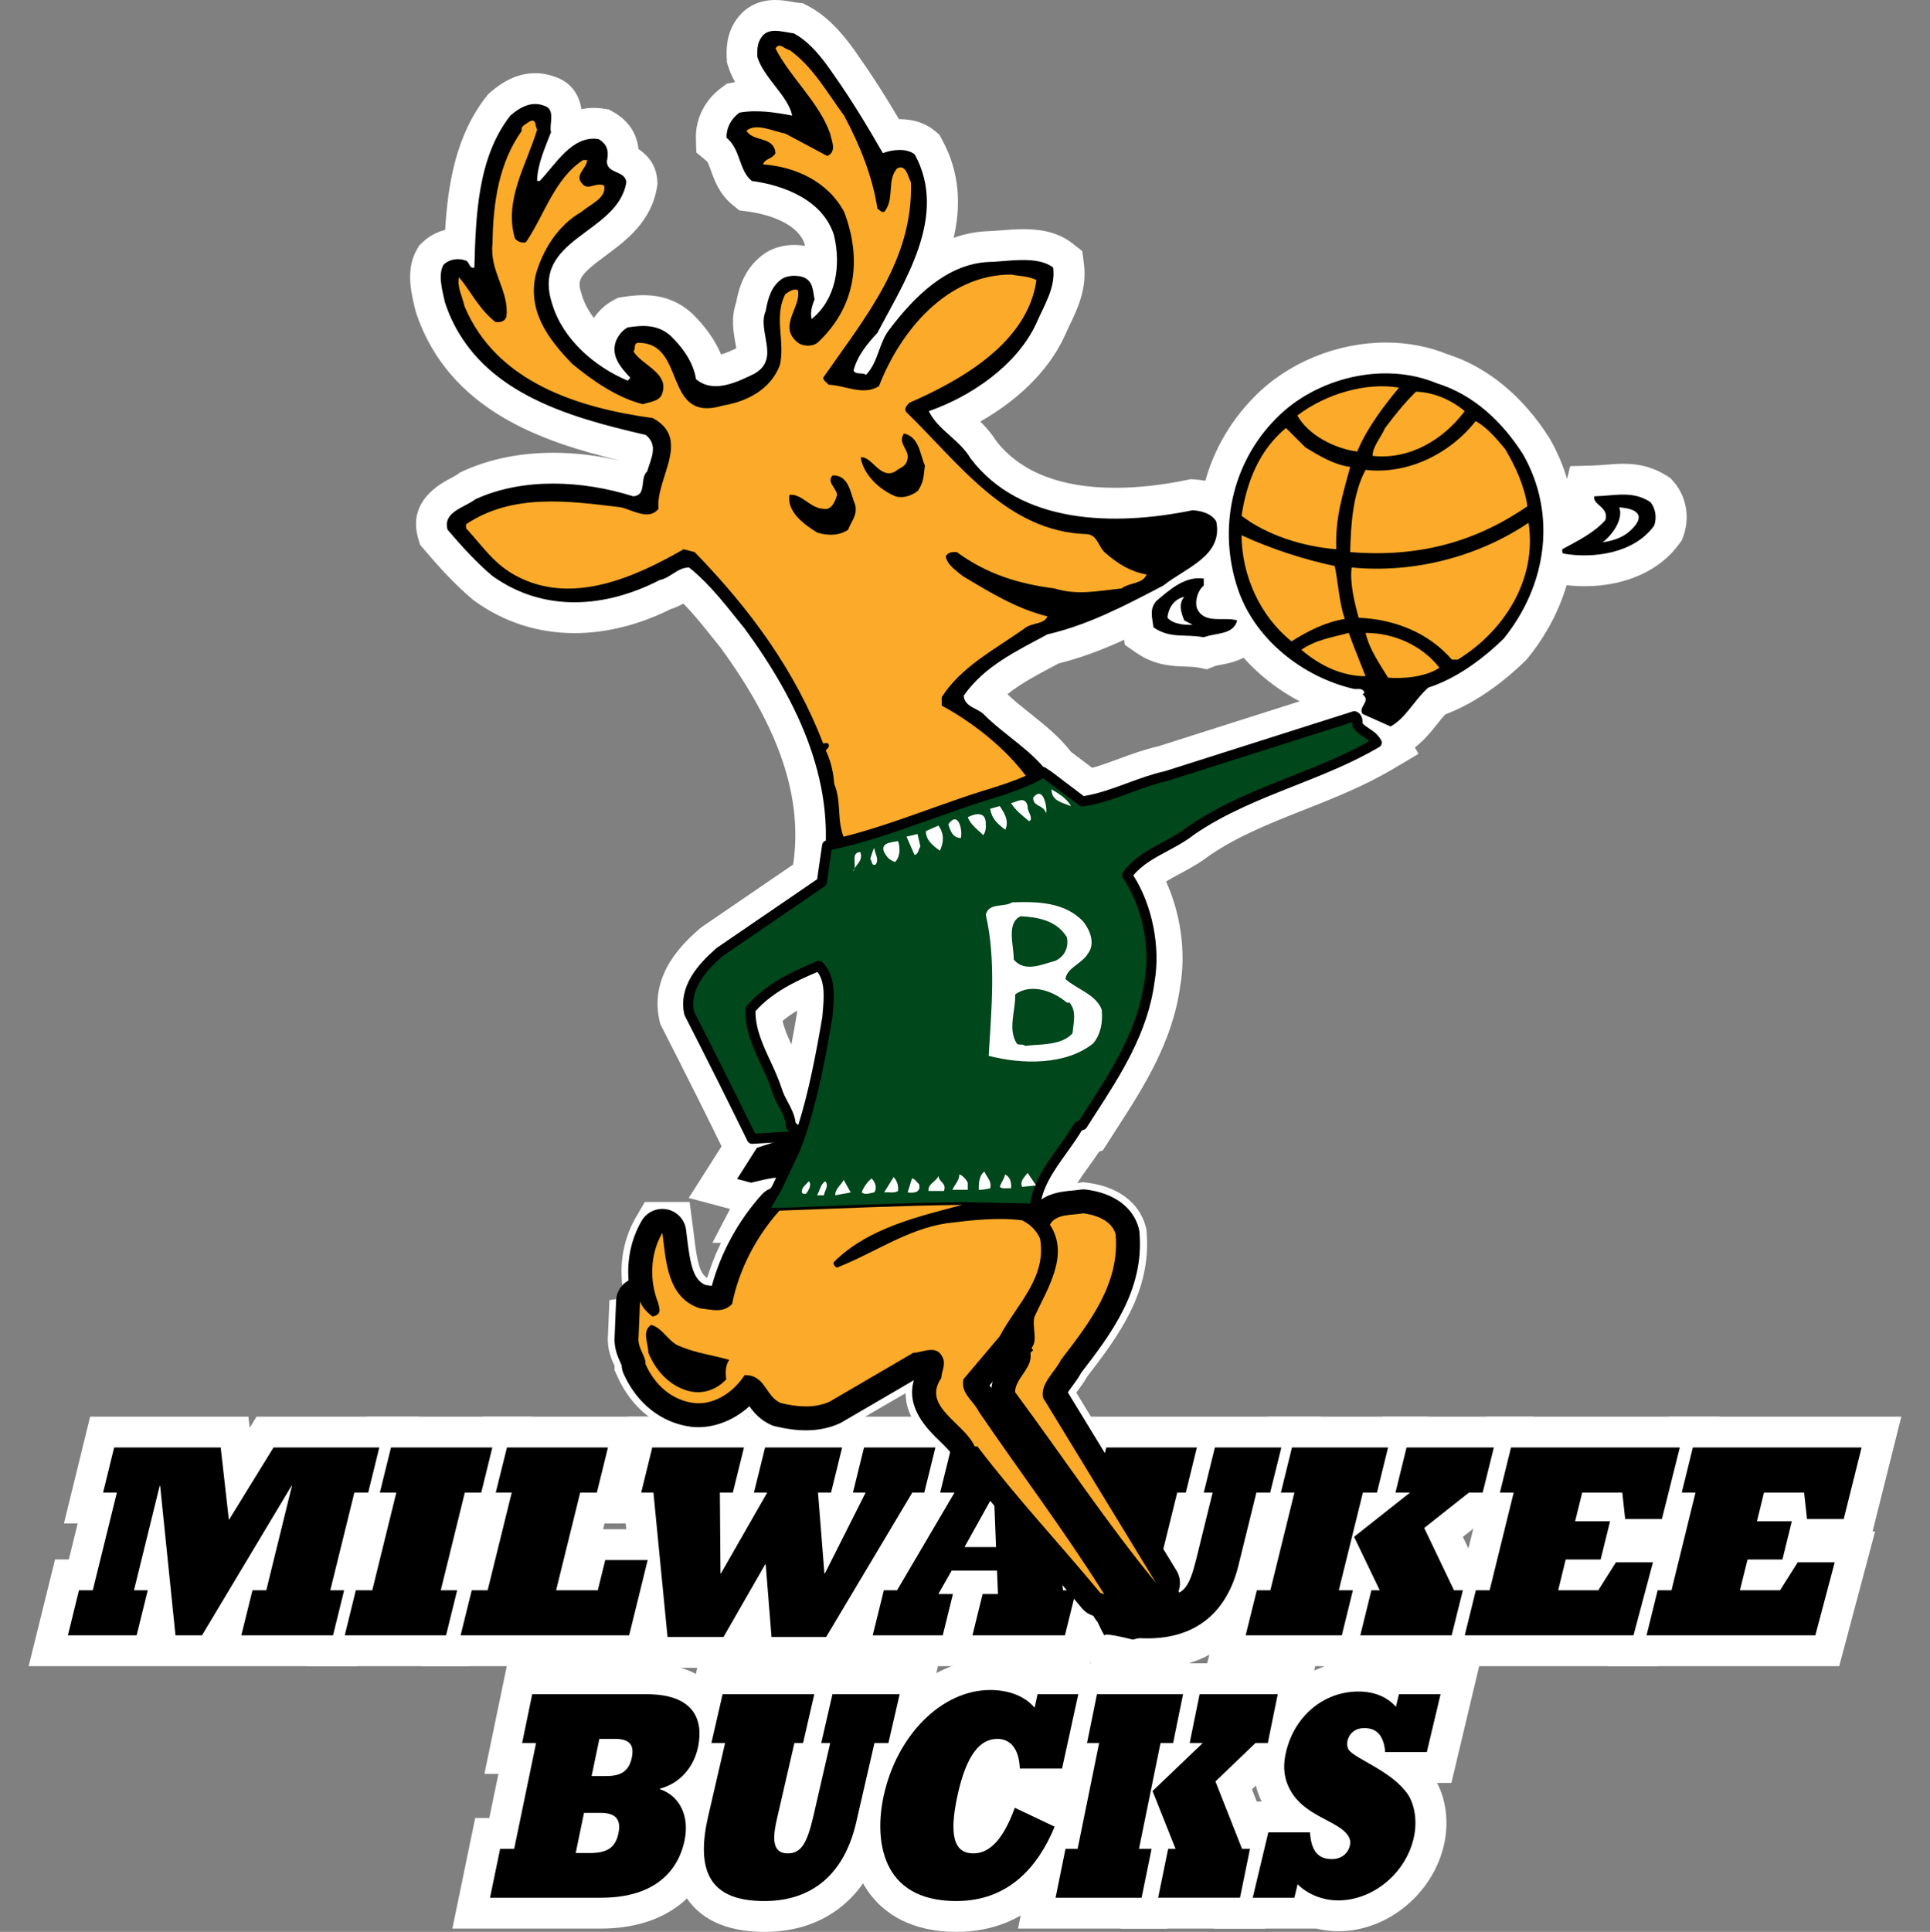 <?xml version="1.0" encoding="iso-8859-1"?>
<!-- Generator: Adobe Illustrator 18.1.1, SVG Export Plug-In . SVG Version: 6.00 Build 0)  -->
<svg version="1.1" id="Layer_1" xmlns="http://www.w3.org/2000/svg" xmlns:xlink="http://www.w3.org/1999/xlink" x="0px" y="0px"
	 viewBox="0 0 360 360.267" style="enable-background:new 0 0 360 360.267;" xml:space="preserve">
<rect x="0" y="0" width="360" height="360.267" fill="#808080" stroke="none"/>
<g>
	<g>
		<polygon style="fill:#FFFFFF;" points="66.138,278.343 68.721,278.343 70.79,269.931 51.06,269.931 42.724,283.449 
			41.199,269.931 21.324,269.931 19.262,278.343 21.836,278.343 17.343,296.561 14.77,296.561 12.693,304.961 25.524,304.961 
			27.589,296.561 25.021,296.561 29.816,277.097 29.91,277.097 32.761,304.961 37.717,304.961 54.397,277.097 54.498,277.097 
			49.704,296.561 47.124,296.561 45.048,304.961 62.152,304.961 64.223,296.561 61.651,296.561 		"/>
		<path style="fill:#FFFFFF;" d="M66.657,310.712H5.347l4.921-19.901h2.57l1.656-6.717h-2.564l4.883-19.914h29.524l0.234,2.073
			l1.278-2.073h30.276l-4.898,19.914h-2.584l-1.655,6.717h2.574L66.657,310.712z M54.974,299.211h0.102l5.795-23.53h-0.102
			L54.974,299.211z M35.546,275.681l1.897,18.542l0.597-0.997l-1.979-17.544H35.546z"/>
	</g>
	<g>
		<polygon style="fill:#FFFFFF;" points="86.74,278.343 89.804,278.343 91.869,269.931 72.976,269.931 70.895,278.343 
			73.964,278.343 69.479,296.561 66.414,296.561 64.341,304.961 83.24,304.961 85.315,296.561 82.248,296.561 		"/>
		<path style="fill:#FFFFFF;" d="M87.742,310.712H56.998l4.912-19.901h3.062l1.654-6.717h-3.078l4.928-19.914h30.726l-4.888,19.914
			h-3.069l-1.656,6.717h3.071L87.742,310.712z M74.749,299.211h0.924l5.801-23.53h-0.932L74.749,299.211z"/>
	</g>
	<g>
		<polygon style="fill:#FFFFFF;" points="120.853,290.928 112.929,290.928 111.545,296.561 103.775,296.561 108.262,278.343 
			111.369,278.343 113.447,269.931 94.601,269.931 92.516,278.343 95.488,278.343 90.995,296.561 88.033,296.561 85.955,304.961 
			117.396,304.961 		"/>
		<path style="fill:#FFFFFF;" d="M121.902,310.712H78.61l4.921-19.901h2.96l1.656-6.717h-2.982l4.938-19.914h30.687l-4.918,19.914
			h-3.104l-0.267,1.084h15.691L121.902,310.712z M96.264,299.211H97.2l5.795-23.53h-0.927L96.264,299.211z"/>
	</g>
	<g>
		<polygon style="fill:#FFFFFF;" points="138.807,269.931 121.71,269.931 119.639,278.343 121.928,278.343 124.56,305.27 
			135.003,305.27 142.755,291.755 142.859,291.755 143.945,305.27 154.144,305.27 170.216,278.343 172.448,278.343 174.517,269.931 
			161.208,269.931 159.139,278.343 161.514,278.343 153.917,293.404 153.817,293.404 152.621,278.343 155.057,278.343 
			157.128,269.931 142.746,269.931 140.677,278.343 143.155,278.343 134.532,293.404 134.43,293.404 134.318,278.343 
			136.738,278.343 		"/>
		<path style="fill:#FFFFFF;" d="M157.409,311.02h-18.771l-0.037-0.464l-0.267,0.464h-18.99l-2.632-26.926h-4.411l4.902-19.914
			h64.65l-4.897,19.914h-3.475L157.409,311.02z M149.252,299.519h1.627l0.217-0.364h-1.874L149.252,299.519z M129.776,299.519h1.896
			l0.209-0.364h-2.141L129.776,299.519z M127.446,275.681l1.192,12.192l-0.09-12.192H127.446z M145.395,286.005h2.065l-0.252-3.169
			L145.395,286.005z"/>
	</g>
	<g>
		<polygon style="fill:#FFFFFF;" points="265.701,284.945 274.028,278.343 276.607,278.343 278.68,269.931 262.403,269.931 
			260.338,278.343 263.05,278.343 252.611,286.594 257.4,296.561 255.841,296.561 253.776,304.961 270.82,304.961 272.902,296.561 
			271.253,296.561 		"/>
		<path style="fill:#FFFFFF;" d="M275.32,310.712h-28.879l3.85-15.667l-4.856-10.109l9.137-7.221l3.322-13.534h28.126l-4.907,19.914
			h-5.081l-3.164,2.508l2.011,4.208h5.372L275.32,310.712z M265.053,299.211h1.092l-5.544-11.603l-0.814,0.643L265.053,299.211z"/>
	</g>
	<g>
		<polygon style="fill:#FFFFFF;" points="256.881,278.343 258.959,269.931 241.024,269.931 238.955,278.343 241.478,278.343 
			236.993,296.561 234.474,296.561 232.393,304.961 250.323,304.961 252.384,296.561 249.762,296.561 254.256,278.343 		"/>
		<path style="fill:#FFFFFF;" d="M254.835,310.712h-29.791l4.931-19.901h2.513l1.653-6.717h-2.521l4.896-19.914h29.787
			l-4.918,19.914h-2.625l-1.657,6.717h2.613L254.835,310.712z M242.263,299.211h0.922l5.804-23.53h-0.934L242.263,299.211z"/>
	</g>
	<g>
		<polygon style="fill:#FFFFFF;" points="301.447,291.353 298.17,296.561 290.674,296.561 292.087,290.822 298.594,290.822 
			300.346,283.702 293.844,283.702 295.167,278.343 302.646,278.343 303.182,283.274 310.027,283.274 313.368,269.931 
			281.884,269.931 279.811,278.343 282.39,278.343 277.905,296.561 275.322,296.561 273.248,304.961 304.724,304.961 
			308.348,291.353 		"/>
		<path style="fill:#FFFFFF;" d="M309.143,310.712h-43.236l4.912-19.901h2.58l1.653-6.717h-2.58l4.907-19.914h43.358l-5.364,21.422
			h0.458L309.143,310.712z M283.174,299.211h0.924l2.403-9.758h-0.001l3.4-13.772h-0.933L283.174,299.211z"/>
	</g>
	<g>
		<polygon style="fill:#FFFFFF;" points="336.559,278.343 337.098,283.274 343.944,283.274 347.284,269.931 315.801,269.931 
			313.732,278.343 316.298,278.343 311.817,296.561 309.243,296.561 307.166,304.961 338.649,304.961 342.277,291.353 
			335.368,291.353 332.069,296.561 324.591,296.561 326.004,290.822 332.515,290.822 334.263,283.702 327.76,283.702 
			329.08,278.343 		"/>
		<path style="fill:#FFFFFF;" d="M343.067,310.712H299.82l4.921-19.901h2.569l1.651-6.717h-2.566l4.899-19.914h43.359l-5.364,21.422
			h0.473L343.067,310.712z M317.088,299.211h0.928l5.797-23.53h-0.938L317.088,299.211z"/>
	</g>
	<g>
		<path style="fill:#FFFFFF;" d="M120.643,315.944H99.314l-1.889,9.111h2.611l-4.089,19.73h-2.626l-1.883,9.115h20.678
			c10.617,0,14.547-5.535,15.62-10.679c0.94-4.523-0.887-8.323-4.607-9.565l0.017-0.103c3.65-0.951,6.293-3.915,7.102-7.77
			C131.279,320.806,129.583,315.944,120.643,315.944z M115.396,341.881c-0.55,2.681-2.09,3.683-5.363,3.683h-2.613l1.557-7.488h3.14
			C115.171,338.077,115.869,339.593,115.396,341.881z M117.887,327.736c-0.491,2.407-1.819,3.47-4.744,3.47h-2.746l1.437-6.931
			h2.876C117.585,324.275,118.345,325.501,117.887,327.736z"/>
		<path style="fill:#FFFFFF;" d="M112.117,359.651H84.379l4.258-20.616h2.629l1.705-8.229h-2.612l4.275-20.612h26.01
			c5.834,0,10.174,1.697,12.899,5.043c1.732,2.128,3.544,5.887,2.338,11.712c-0.6,2.859-1.888,5.409-3.683,7.459
			c1.46,2.844,1.93,6.327,1.17,9.983C131.374,353.948,123.43,359.651,112.117,359.651z M121.136,339.053
			c0.202,1.121,0.212,2.446-0.108,3.993c-0.172,0.841-0.467,1.837-0.968,2.843c1.287-1.166,1.789-2.601,2.048-3.842
			c0.121-0.583,0.424-2.528-0.799-2.936L121.136,339.053z M122.191,321.769c0.788,1.042,1.551,2.617,1.566,4.819
			c0.406-0.543,0.701-1.214,0.863-1.987c0.259-1.252,0.111-1.97,0.002-2.103C124.49,322.335,123.79,321.935,122.191,321.769z"/>
	</g>
	<g>
		<path style="fill:#FFFFFF;" d="M167.849,315.944h-12.527l-2.092,9.111h1.66l-3.14,13.69c-1.204,5.201-2.373,6.884-4.783,6.884
			c-3.292,0-2.641-3.697-1.964-6.601l3.211-13.973h1.61l2.101-9.111h-17.097l-2.095,9.111h2.553l-3.168,13.75
			c-2.624,11.403,1.457,15.712,10.494,15.712c9.186,0,14.984-5.316,17.145-14.705l3.397-14.757h2.598L167.849,315.944z"/>
		<path style="fill:#FFFFFF;" d="M142.613,360.267c-6.338,0-11.026-1.852-13.935-5.506c-3.201-4.021-3.909-9.662-2.164-17.246
			l1.545-6.71h-2.55l4.739-20.612h44.824l-4.743,20.612h-2.598l-2.37,10.296C162.558,353.282,154.267,360.267,142.613,360.267z
			 M141.961,321.695l-4.238,18.401c-0.995,4.324-0.676,6.711-0.046,7.503c0.425,0.534,1.524,0.911,3.063,1.076
			c-0.072-0.083-0.143-0.169-0.212-0.255c-2.796-3.523-1.709-8.189-1.125-10.695l3.683-16.029H141.961z"/>
	</g>
	<g>
		<path style="fill:#FFFFFF;" d="M181.593,345.628c-3.63,0-4.566-3.409-2.949-10.79c1.698-7.821,4.3-10.563,7.423-10.563
			c2.48,0,4.065,1.902,4.202,5.53h7.873l3.024-13.861h-7.595l-0.544,2.523c-1.777-2.133-4.789-3.307-8.275-3.307
			c-8.989,0-17.378,8.331-19.876,19.738c-1.731,7.989-0.683,19.618,13.529,19.618c9.691,0,15.205-6.267,18.348-13.87l-7.436-3.521
			C187.228,342.887,184.726,345.628,181.593,345.628z"/>
		<path style="fill:#FFFFFF;" d="M178.406,360.267c-8.627,0-13.333-3.589-15.762-6.6c-5.293-6.562-4.394-15.338-3.388-19.986
			c3.081-14.069,13.802-24.271,25.496-24.271c1.937,0,3.793,0.27,5.506,0.784h18.048l-5.532,25.362h-3.334l4.719,2.235l-2.09,5.054
			C196.114,357.245,185.914,360.267,178.406,360.267z M175.822,325.459c-2.464,2.706-4.4,6.433-5.327,10.67
			c-0.738,3.405-0.837,7.913,1.102,10.318c0.676,0.837,1.662,1.451,2.948,1.836c-0.052-0.062-0.104-0.124-0.155-0.187
			c-3.161-3.929-2.389-9.806-1.363-14.487C173.729,330.375,174.662,327.657,175.822,325.459z"/>
	</g>
	<g>
		<polygon style="fill:#FFFFFF;" points="226.756,332.212 234.214,325.055 236.509,325.055 238.377,315.944 223.8,315.944 
			221.941,325.055 224.374,325.055 215.023,334.003 219.319,344.785 217.923,344.785 216.06,353.9 231.33,353.9 233.19,344.785 
			231.716,344.785 		"/>
		<path style="fill:#FFFFFF;" d="M236.026,359.651h-27.01l3.403-16.65l-4.173-10.471l7.831-7.493l3.029-14.843h26.322l-4.226,20.612
			h-4.673l-3.006,2.885l2.108,5.344h4.601L236.026,359.651z M221.801,335.477l4.907,12.313l0.004-0.021l-4.866-12.334
			L221.801,335.477z"/>
	</g>
	<g>
		<polygon style="fill:#FFFFFF;" points="216.501,325.055 218.848,325.055 220.707,315.944 204.653,315.944 202.794,325.055 
			205.055,325.055 201.038,344.785 198.772,344.785 196.925,353.9 212.98,353.9 214.831,344.785 212.483,344.785 		"/>
		<polygon style="fill:#FFFFFF;" points="217.681,359.651 189.892,359.651 194.07,339.035 196.34,339.035 198.016,330.806 
			195.751,330.806 199.957,310.194 227.75,310.194 223.544,330.806 221.199,330.806 219.523,339.035 221.865,339.035 		"/>
	</g>
	<g>
		<path style="fill:#FFFFFF;" d="M260.419,318.296c-1.598-1.846-4.057-2.853-6.995-2.853c-6.455,0-11.899,4.523-13.497,11.24
			c-0.724,3.016-0.36,5.53,1.264,7.933c2.733,4.082,8.575,5.14,10.229,7.603c0.488,0.724,0.557,1.281,0.386,2.005
			c-0.36,1.512-1.654,2.467-3.324,2.467c-2.596,0-3.872-1.512-4.104-4.977h-7.775l-2.9,12.187h7.766l0.613-2.519
			c1.876,1.902,4.712,3.015,7.556,3.015c6.455,0,12.516-4.977,14.067-11.509c0.882-3.692-0.064-6.764-1.045-8.216
			c-2.956-4.416-9.886-6.652-11.06-8.383c-0.27-0.394-0.352-1.062-0.206-1.679c0.343-1.452,1.525-2.347,3.093-2.347
			c2.296,0,3.517,1.294,3.881,3.967l0.034,0.505h7.783l2.566-10.79h-7.779L260.419,318.296z"/>
		<path style="fill:#FFFFFF;" d="M249.638,360.147c-1.395,0-2.77-0.17-4.092-0.496h-19.122l5.637-23.688h3.273
			c-1.582-3.209-1.922-6.777-0.998-10.623c2.225-9.355,9.898-15.648,19.089-15.648c1.453,0,2.847,0.17,4.16,0.501h18.445
			l-5.301,22.291h-2.683c1.437,2.706,2.4,6.942,1.252,11.739C267.144,353.298,258.691,360.147,249.638,360.147z M245.781,327.1
			c-0.098,0.296-0.185,0.601-0.259,0.914c-0.408,1.701-0.162,2.5,0.434,3.383c0.747,1.117,2.503,2.049,4.202,2.95
			c2.216,1.177,4.509,2.393,6.036,4.667c0.853,1.266,1.33,2.61,1.427,4.015c0.204-0.472,0.368-0.964,0.488-1.468
			c0.544-2.276-0.218-3.673-0.226-3.686c-1.067-1.595-3.79-3.143-5.778-4.274c-2.27-1.29-4.062-2.31-5.264-4.083
			C246.345,328.795,245.989,327.974,245.781,327.1z"/>
	</g>
	<g>
		<path style="fill:#FFFFFF;" d="M120.497,81.117c2.435,1.898,0.912,4.502,0.263,6.781c-1.454,1.296,0,4.491-2.594,4.658
			c-9.496-2.988-20.548-3.519-29.432,0.535c-2.058,1.572-6.181,2.384-5.206,5.701c2.542,2.971,5.312,6.07,8.351,8.61
			c9.595,6.883,21.139,5.967,31.214,0.763c2.011-0.383,3.315-2.339,5.483-2.339c4.277,3.476,7.036,7.329,10.398,11.445
			c9.867,13.495,17.725,29.432,14.313,46.821l0.088-0.032l-0.053,0.456l-19.038,13.011c-3.405,2.988-6.727,6.716-5.682,11.437
			c4.063,7.967,8.019,15.827,11.715,23.409l7.788-0.48c0.332-0.814,0.552-1.525-0.523-1.85c-0.178-2.75-1.853-4.232-2.613-6.768
			c-1.626-5.046-5.149-9.603-4.93-15.069c3.305-3.911,8.19-6.187,12.735-8.083c2.442,2.386,1.848,6.399,1.576,9.659
			c-1.409,8.331-3.146,17.172-5.965,24.442l-3.416,7.256c-0.469,0.84-1.898,3.196-2.666,4.669l2.771,0.043
			c-0.589,0.677-1.159,1.388-1.703,2.12c-0.088,0.107-0.174,0.219-0.251,0.33c-0.456,0.617-0.887,1.246-1.309,1.893
			c-0.122,0.188-0.238,0.377-0.36,0.565c-0.366,0.583-0.713,1.182-1.045,1.79c-0.129,0.236-0.263,0.463-0.383,0.694
			c-0.379,0.728-0.741,1.482-1.082,2.245c-0.034,0.077-0.086,0.158-0.114,0.236c-0.015,0.038-0.021,0.081-0.043,0.124
			c-0.416,0.968-0.773,1.953-1.105,2.964c-0.092,0.27-0.171,0.536-0.263,0.814c-0.312,1.054-0.604,2.121-0.818,3.208
			c-1.266,1.336-2.829,1.255-4.427,1.024c-0.531-0.068-1.064-0.154-1.595-0.214c-6.074-2.005-6.288-8.73-6.989-14.088h-0.004l0,0
			c-2.283,3.906-2.446,8.888-0.801,13.009c0.056,0.214,0.107,0.416,0.15,0.6c0.015,0.064,0.028,0.116,0.043,0.171
			c0.041,0.197,0.068,0.385,0.084,0.548v0.017c0,0.167-0.03,0.313-0.064,0.437c-0.019,0.043-0.034,0.081-0.054,0.112
			c-0.058,0.133-0.135,0.253-0.272,0.351c-0.041,0.034-0.114,0.068-0.165,0.099c-0.201,0.107-0.435,0.201-0.754,0.27
			c-0.867-0.651-1.898-1.636-2.33-2.818l0,0l0,0l-0.279,6.716c-0.221,2.005,1.409,3.47,1.298,4.986
			c1.735,3.847,4.819,6.717,9.102,7.261c3.686,0.381,7.316-2,9.374-5.196c3.915-0.115,3.849,3.95,6.785,5.196
			c2.975,0.707,6.224,1.037,9.1-0.266l15.607-9.111c0.199,0,0.407-0.026,0.632-0.056c0.071-0.021,0.15-0.03,0.231-0.051
			c0.165-0.034,0.343-0.06,0.518-0.103c0.161-0.039,0.304-0.068,0.463-0.099c0.135-0.038,0.259-0.064,0.396-0.086
			c0.156-0.03,0.312-0.051,0.469-0.073c0.079-0.013,0.169-0.03,0.251-0.038c0.221-0.026,0.45-0.026,0.659-0.008
			c0.062,0.008,0.12,0.026,0.187,0.034c0.152,0.021,0.302,0.06,0.447,0.116c0.064,0.021,0.137,0.06,0.202,0.094
			c0.139,0.077,0.272,0.172,0.394,0.278c0.043,0.043,0.096,0.086,0.137,0.137c0.163,0.18,0.313,0.394,0.441,0.672
			c0.081,0.163,0.146,0.313,0.188,0.489c0.3,1.143-0.358,2.274-0.409,3.405c-0.223,0.317-0.392,0.626-0.529,0.917
			c-0.058,0.103-0.077,0.189-0.107,0.283c-0.083,0.197-0.159,0.398-0.21,0.596c-0.024,0.107-0.043,0.214-0.051,0.317
			c-0.034,0.171-0.056,0.355-0.056,0.527c-0.002,0.103,0,0.214,0.009,0.317c0.006,0.158,0.026,0.317,0.056,0.484
			c0.019,0.099,0.043,0.21,0.068,0.313c0.037,0.154,0.101,0.312,0.154,0.462c0.038,0.103,0.075,0.206,0.122,0.296
			c0.081,0.172,0.167,0.339,0.261,0.506c0.049,0.073,0.086,0.15,0.131,0.227c0.156,0.24,0.319,0.48,0.501,0.715
			c0.017,0.021,0.041,0.038,0.051,0.064c0.298,0.373,0.627,0.737,0.972,1.097c0.075,0.068,0.146,0.154,0.227,0.236
			c0.34,0.355,0.7,0.715,1.064,1.067c0.45,0.424,0.887,0.857,1.317,1.294c0.034,0.043,0.068,0.077,0.103,0.111
			c0.388,0.403,0.752,0.806,1.075,1.225c0.011,0.017,0.034,0.021,0.034,0.051c0.124,0.137,0.229,0.296,0.326,0.446
			c0.09,0.12,0.184,0.244,0.255,0.368c0.178,0.27,0.325,0.548,0.449,0.818l0,0l0,0h0.493c0.052,0.073,0.103,0.137,0.163,0.206
			h-5.016l-2.075,8.413h2.679l-10.709,18.218H164.9l-2.077,8.4h13.071l1.893-7.698h-2.72l2.489-4.369h8.447l0.184,4.369h-2.857
			l-1.908,7.698h17.256l2.069-8.4h-2.433l-0.861-8.67c0.818,0.946,1.645,1.898,2.48,2.87c0.446,0.522,0.909,1.054,1.362,1.585
			c0.579,0.685,1.183,1.414,1.782,2.125c-0.129,1.114-0.159,2.133-0.103,3.058l-0.3,0.159c0,0,0.18,0.416,0.445,1.041
			c0.257,1.495,0.801,2.711,1.628,3.688c0.686,1.499,1.285,2.737,1.341,2.527c0.013-0.03,0.03-0.052,0.06-0.064
			c0.612-0.304,5.2,0.891,5.2,0.891l1.092-0.291c0.527,0.043,1.071,0.051,1.636,0.051c9.09,0,14.821-4.9,16.954-13.566l3.358-13.622
			h2.578l2.065-8.413h-12.379l-2.082,8.413h1.654l-3.11,12.636c-0.882,3.577-1.747,5.342-3.131,6.01l-0.158-0.266l-3.829-1.242
			c-0.236-1.216,0.094-2.818,0.445-4.245l3.178-12.893h1.611l2.06-8.413h-16.903l-1.769,7.162l-3.658-6.018l0.27-1.144h-0.972
			l-5.671-9.299c-0.488-2.707,2.219-4.72,3.358-7.046c5.371-6.995,11.004-14.204,10.191-23.418
			c-0.758-2.707-3.902-3.632-6.019-3.902l0,0l0,0c-2.236,0.385-5.14,0.056-6.25,2.116c3.748,5.684-0.526,12.028-2.861,17.129
			c-0.544,1.739,0.66,4.378-0.484,5.74c-0.06,0.12-0.017,0.231,0.064,0.334c0.047,0.077,0.107,0.145,0.159,0.214l-0.497,0.471
			c0.437,2.981-2.75,4.566-2.879,7.316c2.532,3.427,5.012,6.888,7.479,10.345h-9.587c-1.576-2.24-3.153-4.489-4.652-6.691
			c-0.978-2.009-3.412-3.363-2.867-6.027l6.765-8.023c3.093-5.856,8.841-10.893,7.53-18.205c-0.693-1.581-1.837-2.651-3.358-3.414
			c-1.161-0.146-2.348-0.231-3.525-0.248c-1.092-0.017-2.189,0.017-3.277,0.077c-0.304,0.026-0.616,0.043-0.916,0.06
			c-0.839,0.068-1.654,0.137-2.478,0.214c-0.283,0.03-0.561,0.064-0.846,0.094c-1.015,0.103-2.017,0.218-2.994,0.343
			c-7.537,1.144-13.656,5.637-20.539,8.284c-0.152-0.124-0.313-0.249-0.431-0.394c-0.068-0.094-0.122-0.193-0.143-0.3
			c-0.021-0.103-0.011-0.206,0.026-0.33c0.79-0.784,1.624-1.495,2.493-2.163c0.321-0.24,0.655-0.445,0.99-0.677
			c0.565-0.398,1.128-0.797,1.724-1.152c0.398-0.236,0.814-0.446,1.229-0.664c0.546-0.304,1.088-0.6,1.651-0.865
			c0.452-0.214,0.902-0.403,1.351-0.595c0.555-0.244,1.107-0.484,1.67-0.707c0.461-0.18,0.925-0.339,1.381-0.506
			c0.57-0.201,1.138-0.411,1.703-0.591c0.467-0.154,0.936-0.3,1.396-0.441c0.595-0.184,1.18-0.36,1.776-0.527
			c0.428-0.12,0.863-0.248,1.289-0.369c0.765-0.205,1.521-0.42,2.262-0.612c0.251-0.068,0.501-0.133,0.752-0.201
			c0.206-0.051,0.396-0.103,0.595-0.159c0.595-0.004,1.182-0.017,1.78-0.03l13.497,0.27c0.278-5.795,5.371-10.576,8.087-15.339
			l0.745-0.27c5.157-8.083,11.163-16.474,12.534-26.767c1.135-6.346-0.446-14.375-4.189-19.79c2.994-4.112,8.083-5.256,11.976-8.355
			c10.739-7.374,23.701-9.918,34.585-16.363c-0.968-1.731-2.605-1.848-3.624-3.365c0.047-0.321,0.214-1.292-0.549-1.566
			l-35.107,11.163c-5.384,1.193-10.1,3.909-15.626,4.725l-0.403-0.313l0.373-0.116l-6.223-4.708
			c-3.089-4.335-8.413-7.322-12.204-11.169c-1.242-1.14-3.53-1.354-3.675-3.414c3.842-5.53,9.907-8.346,15.604-11.437
			c7.753-1.788,14.684-5.477,21.632-9.1c4.228-3.373,11.205-5.526,9.861-11.983c-0.93-1.469-2.716-1.949-4.395-2.067
			c-14.795,3.039-32.143,2.56-41.408-9.64c-2.112-3.579-6.066-5.269-7.803-8.839c7.803-2.709,16.416-8.505,20.058-16.374
			c1.405-3.302,3.632-6.605,3.131-10.398c-2.968-2.33-8.67-1.086-12.247-1.032c-7.577,0.437-13.602,6.397-18.211,12.467
			c-2.11,2.606-2.06,6.072-4.442,8.567c-0.645-0.492-1.784,0.043-2.328-0.758c0.653-2.722,2.598-5.097,4.433-7.048
			c5.093-9.692,13.23-21.84,7.004-33.279c-1.467-1.249-4.286-0.923-5.963-0.264c-2.716-4.722-5.915-10.036-9.113-14.534
			c-1.938-2.874-4.446-6.188-7.532-7.805c-2-0.218-4.705-1.262-6.016,0.76c-0.756,1.032-0.81,2.326-0.756,3.632
			c1.236,4.009,5.753,7.258,6.506,10.949c-3.142-0.595-6.614-1.142-9.858-0.544c-1.469,1.086-2.45,2.763-2.394,4.667
			c2.718,2.27,2.225,6.01,4.72,8.07c6.175,0.814,13.333,3.686,15.33,10.133c1.365,5.689,0.339,11.974-4.172,15.605
			c-0.317-1.077,0.056-2.491,0.542-3.63c-0.319-1.561-0.223-3.453-2.097-4.166c-1.148-0.379-2.825-0.379-3.911,0.266
			c-2.067,1.36-2.707,3.746-3.091,6.02c-1.683,3.789,2.821,8.893-2.109,11.711c-3.153,1.514-7.595,3.791-10.897,1.03
			c-0.495-3.144-2.504-5.909-4.718-8.079c-2.324-2.063-4.93-2.063-8.029-1.583c-0.968,0.501-1.673,1.463-2.103,2.341
			c-1.251,2.928,0.921,5.256,2.589,7.042l-0.486,0.548c-6.226-2.608-12.133-7.753-14.093-14.309
			c-4.059-12.364,12.21-12.951,13.833-22.664c-0.169-2.276-3.581-1.516-3.632-3.9c0.377-1.737,0.212-3.193-1.568-4.176
			c-4.937-0.754-7.967,4.718-10.957,7.811h-0.495c0.053-3.043,1.473-6.181,2.608-9.1c-0.431-1.311,0.975-4.294-1.304-4.934
			c-2.384-0.923-4.539,0.319-6.282,1.842c-6.123,7.798-6.449,18.699-6.723,28.344c-1.034,0.223-0.81-0.974-1.574-1.3
			c-1.411-0.535-3.084-0.283-4.172,0.758c-1.084,1.844-0.214,4.877,0.27,7.042C88.568,73.145,106.075,77.754,120.497,81.117z
			 M179.941,288.504l5.406-9.694h0.094l0.382,9.694H179.941z M206.838,278.343l-0.416,1.701l-1.032-1.701H206.838z M196.497,278.343
			h2.664l0.951-3.842c1.868,2.617,3.731,5.221,5.607,7.779c0.038,0.051,0.073,0.103,0.116,0.154l-2.125,8.597
			c-0.184,0.732-0.321,1.427-0.437,2.095c-2.014-3.101-4.087-6.177-6.224-9.235L196.497,278.343z"/>
		<path style="fill:#FFFFFF;" d="M211.366,311.717l-1.466-0.381c-1.037-0.269-2.26-0.542-3.009-0.677
			c-0.27,0.039-0.545,0.059-0.824,0.059c-1.087,0-1.977-0.24-2.723-0.65l-0.159,0.643h-47.707l4.921-19.901h3.686l3.999-6.804
			l4.1-16.624c-0.239-0.268-0.458-0.527-0.66-0.781l-0.543-0.731c-0.116-0.167-0.229-0.335-0.338-0.503l-0.135-0.219
			c-0.019-0.031-0.037-0.063-0.054-0.094l-0.129-0.224c-0.148-0.263-0.285-0.526-0.414-0.794c-0.171-0.344-0.277-0.629-0.337-0.79
			l-0.04-0.11c-0.09-0.246-0.227-0.616-0.335-1.077c-0.031-0.119-0.079-0.341-0.117-0.537c-0.084-0.467-0.13-0.852-0.151-1.23
			c-0.01-0.158-0.017-0.321-0.019-0.482l-11.738,6.817c-2.049,0.928-4.34,1.398-6.811,1.398c-1.831,0-3.791-0.254-5.991-0.777
			l-0.471-0.112l-0.446-0.189c-1.723-0.731-2.941-1.829-3.827-2.859c-3.138,2.435-6.975,3.669-10.678,3.286l-0.132-0.015
			c-5.959-0.756-10.923-4.62-13.62-10.601l-0.6-1.33l0.049-0.675c-0.01-0.022-0.02-0.044-0.03-0.065
			c-0.538-1.175-1.428-3.117-1.214-5.667l0.273-6.567l2.814-0.439c-1.208-5.14-0.471-10.571,2.13-15.019l1.665-2.849h8.348
			l0.658,5.005c0.067,0.512,0.13,1.036,0.193,1.568c0.544,4.55,1.034,6.781,2.426,7.595l0.142-0.445
			c0.06-0.19,0.121-0.379,0.185-0.57c0.374-1.139,0.766-2.198,1.18-3.179c0.004-0.01,0.008-0.021,0.011-0.032c0,0,0,0,0,0
			c0-0.001,0.001-0.003,0.001-0.004c0.006-0.016,0.012-0.032,0.018-0.049l0,0c0.001-0.002,0.001-0.004,0.002-0.006
			c0.005-0.015,0.011-0.029,0.016-0.044c0.079-0.203,0.174-0.414,0.278-0.621c0.244-0.543,0.493-1.072,0.746-1.584l-1.602-0.025
			l4.314-8.267c0.581-1.113,1.414-2.535,2.084-3.677c0.227-0.387,0.427-0.727,0.57-0.977l0.326-0.692l-3.351,0.207l-1.685-3.456
			c-3.287-6.742-6.995-14.151-11.669-23.317l-0.333-0.653l-0.158-0.716c-1.932-8.725,4.923-14.739,7.504-17.003l0.548-0.425
			l16.909-11.555c1.839-12.396-2.491-25.304-13.527-40.436c-0.575-0.706-1.134-1.405-1.686-2.095
			c-1.792-2.24-3.411-4.264-5.271-6.127c-0.651,0.367-1.427,0.741-2.329,1.012c-5.892,2.94-12.078,4.49-17.931,4.49
			c-6.851,0-13.134-2.016-18.677-5.992l-0.336-0.26c-3.355-2.805-6.324-6.12-9.032-9.283l-0.801-0.936l-0.347-1.183
			c-2.044-6.958,4.101-10.201,6.121-11.267c0.374-0.197,0.938-0.495,1.114-0.626l0.489-0.364l0.613-0.297
			c4.984-2.274,10.662-3.427,16.878-3.427c3.901,0,7.981,0.473,12.008,1.382c0.005-0.01,0.01-0.02,0.016-0.03
			c-13.643-3.321-31.553-9.049-37.673-27.582l-0.151-0.549l-0.143-0.623c-0.642-2.767-1.612-6.948,0.528-10.588l0.404-0.688
			l0.577-0.552c1.191-1.139,2.649-1.935,4.243-2.333c0.504-8.426,1.972-17.597,7.679-24.866l0.333-0.424l0.406-0.355
			c2.756-2.408,5.506-3.578,8.406-3.578c1.188,0,2.364,0.207,3.499,0.616c1.872,0.595,4.49,2.132,5.099,6.082
			c1.261-0.256,2.679-0.305,4.077-0.091l1.014,0.155l0.898,0.496c1.424,0.787,4.255,2.843,4.651,6.893
			c2.147,1.415,3.323,3.357,3.504,5.791l0.052,0.691l-0.114,0.683c-1.076,6.439-5.811,9.938-9.616,12.75
			c-5.053,3.735-5.301,4.508-4.426,7.173l0.046,0.146c0.438,1.466,1.205,2.906,2.237,4.255c0.828-1.205,2.021-2.467,3.7-3.337
			l0.836-0.433l0.93-0.144c1.451-0.224,2.644-0.329,3.755-0.329c3.54,0,6.474,1.078,8.971,3.294l0.207,0.193
			c2.462,2.412,4.242,4.947,5.323,7.572c0.869-0.243,1.933-0.72,2.839-1.149c-0.051-0.346-0.122-0.737-0.177-1.046
			c-0.357-1.986-0.835-4.644,0.146-7.47c0.414-2.305,1.445-6.618,5.5-9.287l0.225-0.141c1.464-0.87,3.243-1.329,5.144-1.329
			c0.664,0,1.329,0.057,1.973,0.168c-0.028-0.144-0.058-0.286-0.089-0.426c-1.226-3.539-6.222-5.405-10.537-5.974l-1.637-0.216
			l-1.273-1.052c-2.443-2.017-3.342-4.53-3.998-6.364c-0.21-0.588-0.562-1.572-0.748-1.727l-1.985-1.658l-0.077-2.586
			c-0.108-3.657,1.658-7.194,4.724-9.461l1.07-0.791l1.308-0.241c0.068-0.013,0.137-0.025,0.207-0.037
			c-0.519-0.93-0.974-1.929-1.31-3.018l-0.22-0.713l-0.031-0.746c-0.054-1.318-0.179-4.378,1.771-7.138
			C138.31,2.256,140.501,0,144.615,0c1.224,0,2.326,0.197,3.212,0.355c0.303,0.054,0.597,0.112,0.873,0.141l1.082,0.118l0.964,0.505
			c4.225,2.214,7.343,6.296,9.591,9.624c2.219,3.125,4.637,6.901,7.348,11.474c2.665-0.009,4.99,0.739,6.728,2.219l0.813,0.692
			l0.51,0.938c3.376,6.203,3.502,12.43,2.146,18.284c1.971-0.7,3.974-1.106,6.017-1.224l0.245-0.009
			c0.643-0.01,1.498-0.079,2.404-0.153c1.311-0.107,2.798-0.227,4.32-0.227c2.489,0,6.146,0.273,9.159,2.639l1.843,1.447
			l0.307,2.324c0.616,4.665-1.196,8.443-2.652,11.479c-0.309,0.644-0.618,1.283-0.89,1.922l-0.073,0.164
			c-3.237,6.994-9.43,12.345-15.715,15.901c1.031,1.011,2.089,2.195,2.989,3.637c4.522,5.785,11.995,8.717,22.219,8.717
			c4.129,0,8.599-0.488,13.284-1.451l0.773-0.159l0.787,0.055c5.069,0.356,7.611,2.768,8.852,4.728l0.557,0.881l0.213,1.021
			c1.84,8.834-5.011,13.167-9.105,15.757c-1.052,0.666-2.046,1.294-2.799,1.894l-0.434,0.347l-1.128,0.589
			c-6.728,3.511-13.678,7.138-21.587,9.088c-0.403,0.217-0.807,0.432-1.212,0.648c-3.026,1.615-5.944,3.171-8.341,5.095
			c1.205,1.169,2.649,2.318,4.17,3.527c2.693,2.142,5.47,4.352,7.709,7.237l3.926,2.97c1.605-0.444,3.228-1.042,4.913-1.661
			c2.332-0.858,4.739-1.744,7.412-2.359l36.728-11.677l1.831,0.657c1.603,0.576,3.284,1.916,4.018,4.06
			c0.957,0.663,2.235,1.698,3.23,3.477l2.737,4.897l-4.826,2.858c-5.319,3.149-10.99,5.393-16.473,7.563
			c-6.34,2.508-12.331,4.879-17.637,8.49c-1.864,1.453-3.827,2.507-5.566,3.441c-0.927,0.498-1.801,0.967-2.581,1.452
			c2.714,5.968,3.741,13.16,2.638,19.497c-1.431,10.49-6.953,19.035-11.827,26.579c-0.519,0.803-1.036,1.602-1.543,2.398
			l-1.051,1.646l-0.705,0.256c-0.662,1.006-1.363,1.981-2.049,2.935c-0.698,0.972-1.406,1.955-2.032,2.925
			c0.072-0.01,0.139-0.02,0.2-0.03l0.849-0.146l0.855,0.109c5.65,0.72,9.597,3.656,10.829,8.055l0.144,0.514l0.047,0.531
			c0.994,11.265-5.383,19.647-11.06,27.038c-0.539,0.972-1.147,1.792-1.695,2.529c-0.106,0.142-0.229,0.309-0.352,0.477l2.729,4.475
			h42.879l-4.888,19.914h-2.583l-2.28,9.247c-2.806,11.4-11.021,17.94-22.538,17.94c-0.316,0-0.661-0.002-1.027-0.013
			L211.366,311.717z M209.733,299.492c0.411,0.082,0.826,0.172,1.233,0.265l-0.616-3.181c-0.444-2.293-0.019-4.583,0.507-6.716
			l3.496-14.179h-0.943l-1.299,5.306l0.004,0.005l-3.05,12.439c-0.043,0.213-0.083,0.436-0.124,0.673l-0.151,1.024
			c-0.087,0.754-0.112,1.446-0.075,2.059l0.072,0.566c0.077,0.446,0.195,0.766,0.351,0.951l0.511,0.604L209.733,299.492z
			 M192.024,299.211h0.774l-1.32-13.254L192.024,299.211z M148.119,256.292c1.79,0.331,3.126,0.312,4.103-0.054l16.631-9.709h1.318
			l0.263-0.051c0.193-0.044,0.365-0.082,0.54-0.117c0.227-0.056,0.457-0.103,0.695-0.143c0.194-0.035,0.387-0.064,0.581-0.092
			c0.179-0.03,0.351-0.055,0.512-0.072c0.51-0.059,1.169-0.066,1.737-0.021l0.715,0.102c0.504,0.086,0.968,0.209,1.415,0.375
			c0.398,0.143,0.711,0.302,0.947,0.427c0.571,0.316,1.042,0.648,1.475,1.027l0.203,0.185c0.094,0.088,0.207,0.199,0.331,0.332
			l2.15-2.549c0.913-1.645,1.936-3.156,2.928-4.621c2.29-3.381,3.792-5.737,3.813-8.179c-0.471-0.033-0.939-0.052-1.401-0.059
			l-0.495-0.004c-0.7,0-1.457,0.023-2.311,0.069c-0.301,0.024-0.609,0.042-0.906,0.059c-0.749,0.061-1.542,0.128-2.343,0.203
			l-0.781,0.088c-0.961,0.097-1.89,0.204-2.796,0.319c-3.946,0.613-7.684,2.479-11.64,4.454c-2.426,1.212-4.936,2.464-7.634,3.502
			l-3.118,1.199l-2.586-2.115c-0.299-0.243-0.785-0.638-1.271-1.242l-0.173-0.226c-0.567-0.782-0.947-1.641-1.129-2.554
			c-0.204-0.979-0.158-2.027,0.146-3.066l0.416-1.425l1.054-1.046c0.916-0.909,1.91-1.772,3.038-2.639
			c0.352-0.264,0.646-0.463,0.945-0.661l0.28-0.188c0.583-0.412,1.27-0.896,2.047-1.36c0.426-0.253,0.85-0.477,1.277-0.699
			l0.167-0.087c0.594-0.331,1.238-0.68,1.931-1.006c0.445-0.211,0.898-0.406,1.351-0.599l0.187-0.08
			c0.568-0.251,1.189-0.519,1.821-0.769c0.379-0.148,0.74-0.278,1.098-0.406l0.881-0.316c0.493-0.176,0.985-0.351,1.475-0.507
			c0.447-0.148,0.954-0.305,1.451-0.458c0.633-0.196,1.266-0.385,1.909-0.566l2.212-0.62c0.487-0.134,0.97-0.266,1.447-0.39
			l0.81-0.216c0.149-0.037,0.287-0.075,0.432-0.116l0.742-0.208l0.771-0.005c0.526-0.004,1.045-0.015,1.571-0.026l0.244-0.005
			l8.98,0.18c1.271-3.282,3.305-6.111,5.057-8.549c0.974-1.355,1.894-2.634,2.556-3.797l1.047-1.836l0.904-0.328
			c0.173-0.268,0.346-0.535,0.52-0.803c4.444-6.878,9.039-13.99,10.103-21.981l0.04-0.253c0.889-4.969-0.482-11.49-3.258-15.506
			l-2.321-3.356l2.401-3.299c2.605-3.577,6.014-5.409,9.023-7.025c1.489-0.799,2.896-1.555,3.999-2.428
			c-1.972,0.451-3.949,1.179-6.039,1.948c-3.043,1.12-6.189,2.278-9.84,2.816l-2.427,0.358l-11.06-8.581l0.901-0.28
			c-1.379-1.569-3.272-3.075-5.255-4.653c-1.758-1.398-3.571-2.84-5.244-4.494c-0.113-0.063-0.23-0.12-0.346-0.181
			c-1.354-0.71-4.953-2.596-5.277-7.172l-0.143-2.022l1.157-1.665c4.22-6.074,10.356-9.348,15.769-12.236
			c0.608-0.324,1.213-0.648,1.816-0.974l0.687-0.373l0.763-0.176c6.8-1.568,13.03-4.82,19.627-8.263l0.18-0.094
			c1.102-0.835,2.245-1.558,3.355-2.26c0.155-0.098,0.305-0.193,0.449-0.286c-3.333,0.448-6.566,0.674-9.662,0.674
			c-13.94,0-24.848-4.661-31.547-13.481l-0.373-0.555c-0.555-0.941-1.562-1.841-2.728-2.884c-1.734-1.551-3.892-3.481-5.293-6.361
			l-2.517-5.172l-3.42,3.584l-3.049-2.329c-2.005-0.339-3.563-1.31-4.64-2.896l-1.428-2.102l0.593-2.471
			c0.344-1.431,0.891-2.754,1.551-3.97c-0.054,0.045-0.11,0.09-0.165,0.135l-6.696,5.389l-0.029-0.1
			c-0.672,1.965-2.05,3.915-4.691,5.424l-0.649,0.328c-2.415,1.164-5.723,2.757-9.423,2.757c-2.757,0-5.305-0.911-7.368-2.636
			l-1.657-1.385l-0.325-2.07l-3.235,3.647c0.278,0.066,0.556,0.131,0.835,0.196l1.232,0.287l0.998,0.777
			c5.253,4.093,3.292,9.83,2.554,11.989c-0.105,0.306-0.21,0.608-0.295,0.902l-0.458,1.607l-0.23,0.205
			c-0.911,5.962-5.22,6.891-7.066,7.01l-1.072,0.069l-1.024-0.322c-4.383-1.379-8.953-2.108-13.215-2.108
			c-4.357,0-8.27,0.735-11.642,2.185c-0.21,0.14-0.421,0.272-0.63,0.397c1.433,1.553,2.919,3.042,4.447,4.336
			c3.507,2.465,7.477,3.715,11.803,3.715c4.222,0,8.804-1.214,13.249-3.511l0.743-0.383l0.603-0.115
			c0.156-0.088,0.409-0.25,0.605-0.375c1.23-0.788,3.289-2.106,6.172-2.106h2.042l1.585,1.288c3.995,3.247,6.8,6.754,9.513,10.145
			c0.56,0.7,1.126,1.408,1.712,2.125l0.189,0.244c10.807,14.783,16.168,28.514,16.229,41.69l0.33-0.121l-0.461,3.93
			c-0.103,1.396-0.266,2.787-0.489,4.172l-0.497,4.238l-15.047,10.284c2.298-1.292,4.655-2.327,6.878-3.254l3.511-1.464l2.721,2.659
			c4.197,4.101,3.691,9.748,3.356,13.484l-0.128,1.247c-1.392,8.229-3.226,17.702-6.273,25.561l-0.159,0.371l-1.822,3.87
			l5.773,0.089l-8.128,9.336c-0.481,0.552-0.959,1.149-1.424,1.773l-0.244,0.322c-0.349,0.471-0.713,0.998-1.114,1.614l-0.347,0.546
			c-0.244,0.39-0.528,0.876-0.826,1.422l-0.194,0.348c-0.044,0.077-0.088,0.153-0.128,0.231c-0.325,0.624-0.638,1.274-0.94,1.949
			c-0.016,0.036-0.034,0.074-0.052,0.112c-0.029,0.074-0.06,0.147-0.092,0.22c-0.303,0.71-0.599,1.509-0.906,2.441l-0.23,0.71
			c-0.22,0.744-0.491,1.702-0.672,2.628l-0.322,1.635l-1.146,1.21c-1.276,1.348-3.538,2.954-7.064,2.954
			c-0.906,0-1.738-0.104-2.362-0.194l-0.612-0.084c-0.266-0.038-0.533-0.076-0.799-0.106l-0.595-0.067l-0.569-0.188
			c-0.578-0.191-1.123-0.406-1.637-0.645c-0.297,0.342-0.632,0.652-1.001,0.929c-0.307,0.233-0.584,0.396-0.787,0.508l-0.096,0.054
			c0.288,0.649,0.627,1.495,0.809,2.499c1.021,1.846,2.405,2.903,4.127,3.148c1.247,0.086,2.887-1.032,3.893-2.594l1.639-2.546
			l3.026-0.089c5.442-0.152,7.883,3.433,9.062,5.137C147.903,255.986,148.015,256.148,148.119,256.292z M118.139,241.662
			l0.119,0.078l1.928-0.301c-0.079-0.183-0.155-0.369-0.228-0.553l-0.354-0.606c-0.112,0.069-0.249,0.161-0.4,0.273
			C118.796,240.864,118.433,241.243,118.139,241.662z M145.977,190.382c0.301,1.376,0.915,2.831,1.637,4.408
			c0.371-1.948,0.711-3.876,1.027-5.741l0.051-0.583c0,0,0,0,0-0.001C147.72,189.048,146.801,189.682,145.977,190.382z
			 M134.161,187.209c0.05,0.098,0.1,0.196,0.151,0.295l0.05-1.255C134.218,186.62,134.164,186.935,134.161,187.209z
			 M137.826,182.072c-1.782,1.592-2.736,2.761-3.219,3.652l1.039-1.23c0.932-1.103,1.942-2.091,3.004-2.985L137.826,182.072z
			 M184.462,54.614c-4.344,0.297-8.88,3.634-13.863,10.197l-0.111,0.141c-0.386,0.477-0.711,1.37-1.086,2.403
			c-0.6,1.65-1.325,3.645-2.838,5.563l4.837-1.68c5.775-2.006,13.598-6.685,16.692-13.287c0.328-0.764,0.693-1.529,1.062-2.299
			c0.226-0.472,0.449-0.937,0.655-1.389c-0.76,0.035-1.554,0.1-2.33,0.163C186.477,54.509,185.442,54.593,184.462,54.614z
			 M88.874,55.65c2.948,7.697,9.325,12.191,17.264,15.313c-4.134-3.488-7.163-7.847-8.591-12.563
			c-3.566-10.988,4.011-16.589,8.541-19.937c1.555-1.149,2.798-2.098,3.673-2.986c-0.573-0.54-1.038-1.136-1.395-1.787
			c-0.517,0.579-0.989,1.145-1.284,1.5c-0.711,0.855-1.446,1.738-2.239,2.557l-1.695,1.753h-8.293
			c-0.392,3.509-0.495,7.127-0.593,10.564l-0.128,4.509l-4.41,0.949C89.442,55.581,89.158,55.625,88.874,55.65z M143.644,28.484
			c9.006,1.838,15.303,6.739,17.458,13.695l0.099,0.361c1.047,4.364,0.938,8.647-0.204,12.419
			c4.486-8.321,7.473-14.975,5.651-20.984l-4.437,1.746l-2.474-4.301c-2.233-3.883-4.249-7.209-6.096-10.054l1.519,7.436
			l-8.42-1.596c-1.184-0.224-2.49-0.458-3.788-0.592c0.192,0.478,0.352,0.927,0.497,1.33
			C143.508,28.111,143.575,28.299,143.644,28.484z"/>
	</g>
	<g>
		<path style="fill:#FFFFFF;" d="M252.426,128.439c0.869,0.214,1.469-0.279,2.06,0.537c0.12,0.223-0.103,0.377-0.274,0.535
			c1.679,1.255-0.964,2.337,0,3.639l5.209,2.324c2.926-1.628,4.386-4.922,7.051-7.254c5.247-1.686,10.135-5.316,14.028-9.105
			c8.242-10.193,9.874-23.424,3.637-34.371c-3.79-5.961-9.102-11.107-16.097-13.275c-10.032-4.174-22.613-0.923-29.916,6.505
			c-8.345,8.344-11.056,20.818-7.055,32.253C234.372,119.486,243.213,126.269,252.426,128.439z"/>
		<path style="fill:#FFFFFF;" d="M259.704,141.897l-9.214-4.11l-0.9-1.214c-0.53-0.716-1.16-1.85-1.31-3.321
			c-10.441-3.361-19.171-11.403-22.627-21.091c-4.777-13.652-1.551-28.296,8.405-38.251c6.161-6.267,15.314-10.029,24.448-10.029
			c4.059,0,7.925,0.733,11.493,2.179c7.452,2.384,14.014,7.773,18.992,15.601l0.144,0.239c7.357,12.913,5.762,28.559-4.162,40.833
			l-0.462,0.506c-3.418,3.326-8.699,7.649-14.943,9.992c-0.48,0.521-0.965,1.133-1.469,1.768c-1.412,1.779-3.169,3.993-5.883,5.502
			L259.704,141.897z M253.521,122.731c2.284,0,4.281,1.02,5.623,2.872l0.226,0.312l0.182,0.339c0.111,0.206,0.21,0.422,0.297,0.647
			c0.801-0.983,1.711-2.022,2.836-3.006l0.895-0.784l1.133-0.364c3.645-1.171,7.624-3.765,11.527-7.51
			c6.661-8.425,7.799-18.93,2.968-27.524c-2.488-3.879-6.721-8.843-12.871-10.748l-0.507-0.184c-2.23-0.928-4.695-1.398-7.325-1.398
			c-6.024,0-12.263,2.539-16.28,6.625c-6.839,6.838-9.021,16.911-5.729,26.322c2.385,6.686,9.11,12.44,16.811,14.405
			C253.381,122.732,253.452,122.731,253.521,122.731z"/>
	</g>
	<g>
		<path style="fill:#FFFFFF;" d="M291.667,103.235c5.479,0.972,13.176,0,16.92-5.209c0.535-1.463,0.266-3.302-0.767-4.446
			c-3.354-2.11-6.391-1.137-10.396-1.024c-0.385,1.572,2.861,2.056,2.048,4.448c-2.159,2.428-5.248,3.9-8.023,5.418
			C291.449,102.74,291.347,103.076,291.667,103.235z"/>
		<path style="fill:#FFFFFF;" d="M295.562,109.32C295.561,109.32,295.561,109.32,295.562,109.32c-1.669,0-3.316-0.142-4.9-0.424
			l-0.808-0.143l-0.735-0.364c-0.862-0.426-3.645-2.119-3.42-6.084v-3.291l2.99-1.636c0.371-0.203,0.747-0.405,1.126-0.609
			c0.823-0.442,1.627-0.874,2.374-1.316c-0.597-1.35-0.716-2.775-0.351-4.264l1.041-4.257l4.381-0.124
			c0.774-0.022,1.533-0.085,2.336-0.151c1.028-0.085,2.092-0.173,3.211-0.173c1.945,0,4.899,0.231,8.075,2.229l0.674,0.424
			l0.533,0.591c2.446,2.711,3.19,6.745,1.896,10.277l-0.27,0.739l-0.46,0.639C309.631,106.427,303.181,109.32,295.562,109.32z"/>
	</g>
	<g>
		<path style="fill:#FFFFFF;" d="M224.571,107.895c-3.418-0.492-6.228,1.949-8.837,4.172c-1.358,1.514-0.754,3.14-0.535,4.928
			c3.144,2.165,5.903,1.189,9.372,1.848c2.176-0.867,5.53-0.383,6.228-3.148c-2.489-0.754-6.228,0.816-7.522-2.326
			c-0.385-1.407,0.215-3.311,1.294-4.17V107.895z"/>
		<path style="fill:#FFFFFF;" d="M225.124,124.814l-1.628-0.321c-0.738-0.141-1.53-0.166-2.446-0.195
			c-2.384-0.076-5.649-0.18-9.114-2.567l-2.132-1.468l-0.314-2.57c-0.029-0.236-0.068-0.469-0.106-0.698
			c-0.288-1.776-0.889-5.471,2.069-8.768l0.258-0.286l0.396-0.338c2.732-2.331,6.476-5.522,11.574-5.522
			c0.569,0,1.144,0.041,1.709,0.122l4.931,0.711v6.866c0.695,0.067,1.411,0.19,2.144,0.412l5.254,1.59l-1.344,5.322
			c-1.395,5.522-6.455,6.461-8.616,6.861c-0.358,0.067-0.9,0.167-1.077,0.229L225.124,124.814z"/>
	</g>
	<g>
		<path style="fill:#FFFFFF;" d="M145.335,219.656c0.032,0.017,0.051,0.038,0.062,0.068c0.126,0.514,3.418-7.256,3.418-7.256
			l-1.079-0.544l-6.505,2.121l-3.697,5.817l2.605,0.694C140.139,220.555,144.725,219.36,145.335,219.656z"/>
		<path style="fill:#FFFFFF;" d="M140.124,226.502l-11.65-3.102l9.012-14.182l10.721-3.495l8.005,4.031l-2.101,4.957
			c0,0-0.791,1.868-1.622,3.736c-1.89,4.247-3.139,7.052-7.069,7.052h-1.13c-0.752,0.148-1.796,0.386-2.7,0.621L140.124,226.502z"/>
	</g>
</g>
<g>
	<g>
		<path style="fill:#FFFFFF;" d="M268.006,71.47c-10.032-4.174-22.617-0.923-29.916,6.505c-8.349,8.344-11.064,20.818-7.059,32.253
			c3.307,9.259,12.139,16.042,21.366,18.211c0.865,0.214,1.461-0.279,2.056,0.537c0.12,0.223-0.103,0.377-0.282,0.535
			c1.687,1.255-0.96,2.337,0,3.639l5.213,2.324c2.926-1.628,4.386-4.922,7.051-7.254c5.247-1.686,10.13-5.316,14.033-9.105
			c8.237-10.193,9.865-23.424,3.637-34.371C280.308,78.784,274.996,73.638,268.006,71.47z"/>
		<path style="fill:#FFFFFF;" d="M259.445,136.897l-6.101-2.72l-0.2-0.271c-0.93-1.264-0.229-2.487,0.107-3.074
			c0.05-0.087,0.115-0.201,0.163-0.295c-0.002-0.001-0.003-0.003-0.005-0.004l-1.09-0.811c-0.077-0.013-0.154-0.029-0.229-0.048
			c-10.25-2.41-18.994-9.876-22.259-19.019c-4.197-11.986-1.377-24.851,7.358-33.582c5.361-5.455,13.319-8.717,21.281-8.717
			c3.541,0,6.895,0.644,9.97,1.914c6.5,2.033,12.286,6.8,16.737,13.79c6.449,11.333,5.01,25.051-3.721,35.855l-0.103,0.113
			c-3.277,3.182-8.393,7.357-14.27,9.319c-0.935,0.856-1.745,1.877-2.53,2.867c-1.285,1.62-2.615,3.296-4.552,4.373L259.445,136.897
			z M255.356,132.285l3.931,1.752c1.241-0.847,2.23-2.095,3.271-3.406c0.908-1.144,1.847-2.328,3.036-3.369l0.199-0.173l0.25-0.081
			c5.485-1.762,10.348-5.721,13.481-8.753c8.015-9.961,9.346-22.554,3.472-32.88c-4.102-6.44-9.427-10.847-15.367-12.688
			l-0.112-0.041c-2.778-1.156-5.821-1.742-9.046-1.742c-7.293,0-14.572,2.977-19.472,7.964c-8.045,8.04-10.635,19.892-6.766,30.939
			c2.98,8.341,11.009,15.171,20.456,17.392c0.144,0.035,0.314,0.027,0.48,0.019c0.109-0.005,0.215-0.01,0.318-0.01
			c0.31,0,1.252,0,1.995,1.018l0.093,0.148c0.102,0.189,0.245,0.55,0.163,0.985c0.651,1.123,0.004,2.252-0.277,2.741
			C255.429,132.155,255.392,132.22,255.356,132.285z"/>
	</g>
	<g>
		<path style="fill:#FFFFFF;" d="M307.786,93.58c-3.354-2.11-6.395-1.137-10.404-1.024c-0.386,1.572,2.87,2.056,2.056,4.448
			c-2.159,2.428-5.252,3.9-8.027,5.418c0,0.317-0.108,0.653,0.227,0.812c5.47,0.972,13.172,0,16.911-5.209
			C309.084,96.563,308.819,94.724,307.786,93.58z"/>
		<path style="fill:#FFFFFF;" d="M295.528,104.843C295.528,104.843,295.528,104.843,295.528,104.843
			c-1.406,0-2.79-0.119-4.114-0.355l-0.324-0.103c-0.696-0.331-1.018-0.956-0.96-1.857l0.006-0.86l0.662-0.362
			c0.363-0.199,0.731-0.396,1.101-0.595c2.298-1.234,4.671-2.508,6.388-4.336c0.047-0.332-0.14-0.57-0.813-1.176
			c-0.67-0.604-1.682-1.515-1.331-2.946l0.231-0.942l0.969-0.028c0.896-0.025,1.753-0.096,2.581-0.165
			c0.982-0.081,1.91-0.158,2.845-0.158c2.244,0,3.999,0.476,5.693,1.542l0.149,0.094l0.119,0.131
			c1.324,1.468,1.731,3.773,1.013,5.737l-0.06,0.164l-0.102,0.141C306.812,102.629,301.689,104.843,295.528,104.843z
			 M294.379,102.266c0.38,0.02,0.764,0.03,1.149,0.03l0,0c2.495,0,8.601-0.478,11.877-4.864c0.298-0.98,0.112-2.138-0.46-2.875
			c-1.23-0.735-2.49-1.05-4.174-1.05c-0.83,0-1.707,0.073-2.634,0.149c-0.176,0.015-0.354,0.029-0.532,0.044
			c0.756,0.745,1.645,1.934,1.04,3.714l-0.083,0.244l-0.17,0.192C298.693,99.76,296.547,101.076,294.379,102.266z"/>
	</g>
	<g>
		<path style="fill:#FFFFFF;" d="M223.239,113.369c-0.385-1.407,0.21-3.311,1.298-4.17v-1.305c-3.427-0.492-6.237,1.949-8.837,4.172
			c-1.354,1.514-0.763,3.14-0.544,4.928c3.144,2.165,5.912,1.189,9.381,1.848c2.176-0.867,5.526-0.383,6.228-3.148
			C228.272,114.942,224.537,116.511,223.239,113.369z"/>
		<path style="fill:#FFFFFF;" d="M224.664,120.164l-0.365-0.069c-1.083-0.206-2.13-0.239-3.142-0.271
			c-2.134-0.068-4.34-0.139-6.724-1.78l-0.472-0.325l-0.07-0.569c-0.035-0.291-0.082-0.577-0.127-0.859
			c-0.24-1.5-0.54-3.366,0.986-5.073l0.209-0.194c2.449-2.094,5.224-4.467,8.686-4.467c0.356,0,0.717,0.026,1.073,0.077l1.092,0.157
			v3.026l-0.484,0.382c-0.673,0.531-1.086,1.85-0.877,2.76c0.47,1.051,1.339,1.223,3.187,1.223l0.771-0.002
			c0.847,0,1.826,0.023,2.727,0.295l1.166,0.353l-0.3,1.18c-0.696,2.738-3.237,3.209-5.092,3.553
			c-0.706,0.131-1.372,0.255-1.899,0.465L224.664,120.164z M216.336,116.238c1.588,0.934,3.069,0.981,4.902,1.04
			c1.008,0.032,2.047,0.065,3.185,0.253c0.657-0.219,1.348-0.348,2.02-0.472c0.593-0.11,1.086-0.211,1.494-0.329l-0.3,0.001
			c-1.641,0-4.387,0-5.574-2.875l-0.051-0.15c-0.405-1.477-0.039-3.26,0.842-4.538c-2.213,0.351-4.255,2.098-6.237,3.793
			l-0.016,0.014c-0.63,0.749-0.541,1.524-0.319,2.913C216.299,116.004,216.317,116.121,216.336,116.238z"/>
	</g>
	<g>
		<path style="fill:#FFFFFF;" d="M253.168,135.134c0.051-0.321,0.214-1.292-0.54-1.566l-35.116,11.163
			c-5.38,1.193-10.092,3.909-15.618,4.725l-0.407-0.315l0.377-0.114l-6.232-4.708c-3.084-4.335-8.408-7.322-12.199-11.169
			c-1.242-1.14-3.525-1.354-3.671-3.414c3.842-5.53,9.903-8.346,15.604-11.437c7.753-1.788,14.68-5.477,21.623-9.1
			c4.228-3.373,11.214-5.526,9.87-11.983c-0.93-1.469-2.716-1.949-4.395-2.067c-14.804,3.039-32.143,2.56-41.408-9.64
			c-2.114-3.579-6.068-5.269-7.807-8.839c7.807-2.709,16.416-8.505,20.053-16.374c1.41-3.302,3.632-6.605,3.14-10.398
			c-2.969-2.33-8.666-1.086-12.251-1.032c-7.582,0.437-13.6,6.397-18.205,12.467c-2.116,2.606-2.056,6.072-4.446,8.567
			c-0.651-0.492-1.782,0.043-2.332-0.758c0.655-2.722,2.611-5.097,4.435-7.048c5.102-9.692,13.232-21.84,6.999-33.279
			c-1.458-1.249-4.281-0.923-5.963-0.264c-2.705-4.722-5.907-10.036-9.109-14.534c-1.942-2.874-4.438-6.188-7.528-7.805
			c-1.996-0.218-4.707-1.262-6.018,0.76c-0.758,1.032-0.81,2.326-0.758,3.632c1.24,4.009,5.757,7.258,6.505,10.949
			c-3.14-0.595-6.614-1.142-9.854-0.544c-1.469,1.086-2.45,2.763-2.392,4.667c2.709,2.27,2.219,6.01,4.718,8.07
			c6.181,0.814,13.335,3.686,15.328,10.133c1.358,5.689,0.345,11.974-4.166,15.605c-0.325-1.077,0.051-2.491,0.538-3.63
			c-0.319-1.561-0.214-3.453-2.103-4.166c-1.141-0.379-2.816-0.379-3.898,0.266c-2.073,1.36-2.716,3.746-3.103,6.02
			c-1.681,3.789,2.821,8.893-2.108,11.711c-3.144,1.514-7.597,3.791-10.895,1.03c-0.49-3.144-2.495-5.909-4.72-8.079
			c-2.32-2.063-4.922-2.063-8.023-1.583c-0.97,0.501-1.679,1.463-2.11,2.341c-1.244,2.928,0.919,5.256,2.596,7.042l-0.486,0.548
			c-6.226-2.608-12.135-7.753-14.091-14.309c-4.063-12.364,12.201-12.951,13.829-22.664c-0.165-2.276-3.585-1.516-3.632-3.9
			c0.377-1.737,0.208-3.193-1.566-4.176c-4.939-0.754-7.967,4.718-10.959,7.811h-0.493c0.054-3.043,1.467-6.181,2.607-9.1
			c-0.433-1.311,0.979-4.294-1.304-4.934c-2.384-0.923-4.539,0.319-6.284,1.842c-6.119,7.798-6.445,18.699-6.717,28.344
			c-1.032,0.223-0.816-0.974-1.576-1.3c-1.412-0.535-3.093-0.283-4.166,0.758c-1.094,1.844-0.221,4.877,0.257,7.042
			c5.534,16.746,23.043,21.356,37.457,24.718c2.435,1.898,0.921,4.502,0.274,6.781c-1.465,1.296,0,4.491-2.604,4.658
			c-9.481-2.988-20.546-3.519-29.428,0.535c-2.058,1.572-6.177,2.384-5.207,5.701c2.551,2.971,5.314,6.07,8.355,8.61
			c9.589,6.883,21.133,5.967,31.214,0.763c2.009-0.383,3.307-2.339,5.479-2.339c4.281,3.476,7.033,7.329,10.405,11.445
			c9.861,13.495,17.717,29.432,14.303,46.821l0.096-0.032l-0.053,0.456l-19.038,13.011c-3.405,2.988-6.721,6.716-5.688,11.437
			c4.069,7.967,8.021,15.827,11.717,23.409l7.79-0.48c0.332-0.814,0.559-1.525-0.529-1.85c-0.169-2.75-1.837-4.232-2.613-6.768
			c-1.619-5.046-5.136-9.603-4.928-15.069c3.309-3.911,8.188-6.187,12.743-8.083c2.435,2.386,1.842,6.399,1.576,9.659
			c-1.42,8.331-3.148,17.172-5.967,24.442l-3.425,7.256c-0.469,0.84-1.898,3.196-2.664,4.669l2.784,0.043
			c-2.521,2.892-4.682,6.245-6.26,9.874c-0.975,2.283-1.743,4.669-2.225,7.111c-1.683,1.786-3.905,1.024-6.016,0.81
			c-6.076-2.005-6.299-8.73-6.995-14.088l0,0l0,0c-2.283,3.906-2.446,8.888-0.808,13.009c0.276,1.019,0.497,1.782-0.114,2.253
			c-0.208,0.146-0.503,0.266-0.919,0.351c-0.865-0.651-1.891-1.636-2.326-2.818l0,0h-0.004l-0.279,6.716
			c-0.221,2.005,1.418,3.47,1.302,4.986c1.735,3.847,4.815,6.717,9.107,7.261c3.679,0.381,7.312-2,9.37-5.196
			c3.917-0.115,3.844,3.95,6.779,5.196c2.983,0.707,6.232,1.037,9.1-0.266l15.613-9.111c1.358,0,3.371-1.067,4.663-0.163
			c0.291,0.206,0.555,0.522,0.765,0.976c0.698,1.302-0.174,2.605-0.221,3.898c-1.624,2.33-1.013,4.215,0.351,5.958
			c1.345,1.726,3.437,3.337,4.845,5.127c0.413,0.522,0.773,1.071,1.03,1.649l0,0c0,0,0,0,0.008,0h0.488
			c1.461,1.923,2.896,3.731,4.309,5.474c0.035,0.038,0.064,0.068,0.09,0.103c0.441,0.535,0.887,1.084,1.324,1.61
			c5.65,6.832,11.103,12.774,17.202,20.145l0.754,0.266c-7.265-11.595-15.926-23.088-23.409-34.084
			c-0.97-2.009-3.416-3.363-2.861-6.027l6.768-8.023c3.084-5.856,8.837-10.893,7.526-18.205c-0.702-1.581-1.833-2.651-3.358-3.414
			c-1.169-0.146-2.352-0.231-3.53-0.248c-3.551-0.06-7.132,0.381-10.508,0.788c-7.537,1.144-13.664,5.637-20.535,8.284
			c-0.18-0.129-0.345-0.261-0.469-0.428c-0.105-0.159-0.16-0.343-0.086-0.596c6.057-6.044,14.806-8.246,22.274-10.233
			c0.598,0,1.176-0.026,1.769-0.026l13.499,0.27c0.274-5.795,5.363-10.576,8.079-15.339l0.754-0.27
			c5.157-8.083,11.163-16.474,12.525-26.767c1.135-6.346-0.437-14.375-4.18-19.79c2.99-4.112,8.083-5.256,11.976-8.355
			c10.739-7.374,23.697-9.918,34.589-16.363C255.832,136.768,254.204,136.65,253.168,135.134z"/>
		<path style="fill:#FFFFFF;" d="M208.995,299.735l-4.524-1.593l-0.225-0.272c-3.088-3.732-6.034-7.125-8.884-10.405
			c-2.842-3.274-5.527-6.366-8.318-9.74l-1.423-1.723c-1.482-1.828-2.748-3.432-3.949-5.002h-0.686l-0.344-0.756
			c-0.193-0.434-0.476-0.884-0.866-1.377c-0.654-0.833-1.511-1.665-2.339-2.469c-0.878-0.852-1.786-1.734-2.511-2.665
			c-1.912-2.444-2.106-4.795-0.589-7.174c0.052-0.436,0.157-0.847,0.252-1.219c0.2-0.784,0.302-1.246,0.089-1.644
			c-0.136-0.29-0.255-0.453-0.377-0.538c-0.043-0.03-0.186-0.131-0.574-0.131c-0.442,0-0.994,0.126-1.529,0.248
			c-0.478,0.109-0.969,0.221-1.452,0.262l-15.46,9.013c-1.461,0.664-3.13,1-4.959,1c-1.478,0-3.101-0.214-4.962-0.655l-0.204-0.067
			c-1.569-0.666-2.419-1.897-3.168-2.983c-0.841-1.218-1.38-1.925-2.461-2.081c-2.53,3.513-6.398,5.546-10.153,5.158
			c-4.474-0.566-8.063-3.408-10.136-8.004l-0.134-0.297l0.024-0.324c0.028-0.364-0.221-0.904-0.484-1.476
			c-0.433-0.942-0.973-2.113-0.814-3.552l0.322-7.851h2.111l0.311,0.834c0.183,0.496,0.555,1.025,1.079,1.541
			c-0.04-0.166-0.088-0.343-0.13-0.497c-1.808-4.544-1.466-9.955,0.922-14.042l1.882-3.221l0.48,3.699
			c0.063,0.487,0.123,0.986,0.183,1.491c0.579,4.864,1.178,9.894,5.824,11.511c0.345,0.039,0.692,0.089,1.04,0.14
			c0.646,0.094,1.256,0.183,1.816,0.183c0.748,0,1.268-0.156,1.716-0.527c0.484-2.302,1.231-4.643,2.222-6.965
			c1.256-2.887,2.859-5.614,4.783-8.14l-2.218-0.034l0.952-1.83c0.529-1.017,1.332-2.387,1.978-3.488
			c0.299-0.51,0.553-0.943,0.705-1.214l3.385-7.179c0.06-0.155,0.12-0.312,0.179-0.468l-7.871,0.485l-0.373-0.765
			c-3.387-6.948-7.217-14.598-11.707-23.388l-0.11-0.307c-1.19-5.444,2.631-9.629,6.092-12.666l0.122-0.094l18.464-12.629
			c2.803-14.279-1.671-28.84-14.082-45.824c-0.575-0.699-1.172-1.444-1.761-2.18c-2.483-3.1-4.833-6.034-8.026-8.705
			c-0.664,0.121-1.279,0.515-1.973,0.96c-0.759,0.487-1.613,1.035-2.663,1.278c-5.395,2.758-11.036,4.215-16.325,4.215
			c-5.895,0-11.299-1.733-16.063-5.153l-0.074-0.057c-3.212-2.684-6.074-5.928-8.505-8.758l-0.179-0.209l-0.077-0.264
			c-1.007-3.445,1.957-5.01,3.917-6.045c0.66-0.349,1.283-0.677,1.739-1.026l0.244-0.146c4.395-2.006,9.449-3.024,15.022-3.024
			c4.887,0,10.088,0.813,15.06,2.352c0.222-0.056,0.285-0.263,0.403-1.264c0.102-0.871,0.228-1.932,0.944-2.763
			c0.094-0.306,0.2-0.616,0.306-0.929c0.72-2.115,0.933-3.133-0.034-4.018c-12.914-3.013-32.18-7.632-38.081-25.49l-0.034-0.125
			l-0.157-0.691c-0.531-2.31-1.192-5.185,0.048-7.275l0.209-0.264c0.925-0.897,2.187-1.391,3.556-1.391
			c0.644,0,1.274,0.11,1.874,0.328c0.298-9.171,1.052-19.141,6.914-26.611l0.165-0.174c2.659-2.319,5.148-2.985,7.526-2.091
			c2.493,0.74,2.265,3.233,2.142,4.577c-0.036,0.393-0.09,0.987-0.032,1.167l0.14,0.432l-0.599,1.533
			c-0.519,1.304-1.048,2.631-1.443,3.945c2.272-2.713,4.877-5.565,8.622-5.565c0.365,0,0.738,0.029,1.108,0.085l0.225,0.034
			l0.2,0.111c2.871,1.592,2.459,4.291,2.23,5.389c0.031,0.228,0.19,0.364,1.055,0.749c0.909,0.404,2.43,1.081,2.566,2.961
			l0.011,0.152l-0.025,0.15c-0.779,4.652-4.379,7.313-7.86,9.886c-4.324,3.196-8.057,5.956-6.015,12.17
			c1.364,4.573,5.026,8.859,9.904,11.779c-0.785-1.464-1.144-3.188-0.306-5.161c0.405-0.829,1.252-2.227,2.697-2.974l0.185-0.096
			l0.205-0.032c1.218-0.189,2.194-0.276,3.071-0.276c2.427,0,4.331,0.688,5.993,2.166c2.783,2.712,4.464,5.496,5.04,8.317
			c0.724,0.495,1.55,0.736,2.513,0.736c2.105,0,4.484-1.149,6.394-2.071l0.269-0.13c2.013-1.155,1.85-2.655,1.352-5.424
			c-0.311-1.729-0.662-3.682,0.079-5.501c0.429-2.45,1.214-5.136,3.634-6.724c1.021-0.61,2.137-0.732,2.901-0.732
			c0.737,0,1.462,0.112,2.098,0.323c2.298,0.866,2.597,2.863,2.816,4.322c0.034,0.226,0.067,0.451,0.108,0.67
			c1.967-3.462,1.994-7.831,1.166-11.297c-2.122-6.85-10.677-8.694-14.256-9.165l-0.362-0.048l-0.282-0.233
			c-1.497-1.234-2.104-2.931-2.64-4.428c-0.499-1.396-0.971-2.714-2.086-3.648l-0.438-0.367l-0.017-0.57
			c-0.068-2.225,0.992-4.314,2.908-5.73l0.237-0.175l0.29-0.053c2.427-0.448,5.345-0.279,8.075,0.15
			c-0.57-1.003-1.366-2.029-2.19-3.09c-1.402-1.805-2.852-3.671-3.521-5.836l-0.056-0.326c-0.059-1.513,0.021-3.098,1.004-4.436
			c0.734-1.136,1.954-1.743,3.584-1.743c0.828,0,1.679,0.152,2.428,0.286c0.407,0.073,0.802,0.145,1.172,0.185l0.239,0.026
			l0.213,0.112c3.323,1.739,5.905,5.132,7.993,8.22c2.571,3.61,5.409,8.112,8.645,13.721c0.824-0.214,1.704-0.331,2.527-0.331
			c1.521,0,2.791,0.399,3.673,1.154l0.178,0.152l0.112,0.205c5.382,9.878,0.687,20.2-3.954,28.862
			c3.959-4.511,9.399-9.074,16.311-9.473c0.848-0.014,1.777-0.089,2.761-0.169c1.286-0.105,2.615-0.213,3.956-0.213
			c2.898,0,4.93,0.535,6.393,1.683l0.41,0.322l0.067,0.516c0.434,3.349-0.938,6.207-2.264,8.969
			c-0.336,0.701-0.671,1.397-0.968,2.093c-3.744,8.102-12.178,13.727-19.337,16.534c0.792,1.08,1.834,2.011,2.919,2.981
			c1.451,1.297,2.951,2.637,4.058,4.484c5.398,7.066,14.113,10.649,25.905,10.649c4.431,0,9.206-0.519,14.19-1.542l0.171-0.035
			l0.174,0.012c2.57,0.18,4.381,1.074,5.382,2.656l0.123,0.195l0.047,0.226c1.207,5.795-3.217,8.591-7.12,11.058
			c-1.161,0.734-2.257,1.427-3.202,2.181l-0.205,0.134l-0.636,0.331c-6.644,3.47-13.513,7.057-21.121,8.841
			c-0.561,0.304-1.125,0.605-1.691,0.906c-4.792,2.556-9.742,5.196-13.007,9.617c0.164,0.352,0.57,0.613,1.438,1.069
			c0.561,0.295,1.198,0.628,1.732,1.119c1.505,1.525,3.186,2.863,4.965,4.278c2.628,2.092,5.345,4.253,7.295,6.929l6.109,4.616
			c2.566-0.488,4.963-1.371,7.485-2.3c2.248-0.828,4.572-1.684,7.033-2.235l35.475-11.277l0.408,0.148
			c0.471,0.171,1.473,0.73,1.421,2.373c0.299,0.317,0.662,0.556,1.094,0.84c0.743,0.489,1.666,1.097,2.336,2.29l0.61,1.086
			l-1.072,0.634c-5.015,2.967-10.517,5.144-15.838,7.25c-6.351,2.513-12.918,5.112-18.679,9.067
			c-1.529,1.221-3.294,2.168-5.001,3.084c-2.308,1.24-4.502,2.417-6.126,4.29c3.481,5.541,5.03,13.422,3.863,19.944
			c-1.256,9.496-6.286,17.282-11.151,24.812c-0.522,0.809-1.043,1.614-1.554,2.416l-0.234,0.366l-0.726,0.261
			c-0.802,1.345-1.77,2.693-2.709,4c-2.355,3.279-4.79,6.669-4.964,10.357l-0.059,1.238l-2.69-0.054
			c1.67,0.92,2.844,2.18,3.582,3.842l0.09,0.292c1.046,5.828-1.928,10.224-4.805,14.475c-1.048,1.55-2.04,3.014-2.847,4.548
			l-0.154,0.228l-6.539,7.752c-0.092,0.98,0.45,1.703,1.363,2.824c0.501,0.615,1.018,1.251,1.399,2.01
			c2.674,3.928,5.438,7.834,8.363,11.968c5.091,7.195,10.356,14.635,15.022,22.083L208.995,299.735z M182.579,268.451h0.355
			l0.382,0.503c1.3,1.711,2.662,3.441,4.284,5.443c0.022,0.02,0.069,0.073,0.113,0.132l1.292,1.569
			c1.979,2.394,3.909,4.649,5.882,6.93c-1.643-2.351-3.295-4.684-4.929-6.994c-2.82-3.986-5.737-8.108-8.439-12.079l-0.094-0.162
			c-0.256-0.53-0.679-1.05-1.126-1.599c-1.038-1.276-2.331-2.864-1.836-5.241l0.066-0.315l6.889-8.165
			c0.861-1.614,1.91-3.165,2.926-4.665c2.681-3.962,5.215-7.708,4.434-12.443c-0.526-1.108-1.329-1.927-2.512-2.557
			c-1.067-0.126-2.132-0.197-3.167-0.212c-3.449-0.061-6.842,0.358-10.157,0.758l-0.18,0.022c-4.635,0.704-8.704,2.736-13.013,4.888
			c-2.325,1.161-4.729,2.362-7.216,3.32l-0.641,0.247l-0.558-0.399c-0.239-0.171-0.515-0.388-0.75-0.703
			c-0.373-0.56-0.458-1.134-0.286-1.717l0.092-0.312l0.23-0.229c6.136-6.123,14.691-8.396,22.24-10.401l0.934-0.204
			c0.29,0,0.575-0.006,0.86-0.013c0.302-0.006,0.604-0.013,0.909-0.013l12.349,0.247c0.588-3.901,2.989-7.243,5.318-10.486
			c1.042-1.451,2.027-2.823,2.805-4.187l0.233-0.409l0.787-0.282c0.438-0.684,0.881-1.371,1.328-2.061
			c4.712-7.294,9.585-14.835,10.775-23.821c1.121-6.279-0.476-13.851-3.966-18.898l-0.514-0.743l0.531-0.73
			c2.001-2.752,4.808-4.259,7.523-5.716c1.681-0.903,3.269-1.755,4.691-2.887c6.07-4.172,12.772-6.824,19.255-9.389
			c4.757-1.882,9.66-3.822,14.153-6.314c-0.2-0.151-0.417-0.294-0.653-0.449c-0.673-0.443-1.436-0.945-2.06-1.86l-0.287-0.419
			l0.047-0.289l-34.089,10.83c-2.313,0.513-4.474,1.309-6.76,2.151c-2.829,1.042-5.753,2.119-8.948,2.59l-0.537,0.079l-2.79-2.16
			l0.341-0.103l-4.387-3.314l-0.113-0.16c-1.749-2.458-4.379-4.55-6.922-6.574c-1.759-1.401-3.579-2.849-5.147-4.439
			c-0.244-0.221-0.683-0.452-1.148-0.696c-1.156-0.607-2.739-1.437-2.886-3.523l-0.031-0.448l0.256-0.369
			c3.608-5.192,9-8.068,14.215-10.85c0.611-0.326,1.222-0.652,1.828-0.98l0.151-0.083l0.169-0.039
			c7.357-1.697,14.133-5.235,20.684-8.656l0.529-0.276c1.031-0.811,2.2-1.55,3.332-2.265c4.16-2.629,6.666-4.51,6.034-8.14
			c-0.564-0.725-1.61-1.158-3.115-1.288c-5.089,1.034-9.975,1.558-14.525,1.558c-12.662,0-22.074-3.94-27.977-11.712l-0.082-0.122
			c-0.91-1.54-2.217-2.709-3.602-3.946c-1.591-1.422-3.236-2.893-4.254-4.982l-0.628-1.29l1.356-0.471
			c6.942-2.409,15.661-7.8,19.314-15.705c0.297-0.696,0.647-1.426,0.999-2.161c1.134-2.36,2.208-4.598,2.084-6.989
			c-0.987-0.572-2.432-0.852-4.394-0.852c-1.237,0-2.515,0.104-3.75,0.204c-1.027,0.083-1.997,0.162-2.875,0.175
			c-5.786,0.335-11.272,4.137-17.209,11.964c-0.886,1.092-1.35,2.369-1.84,3.722c-0.614,1.691-1.249,3.44-2.701,4.956l-0.784,0.818
			l-0.904-0.684c0.006,0.019-0.199,0.009-0.334,0.002c-0.564-0.029-1.613-0.085-2.28-1.055l-0.321-0.467l0.133-0.551
			c0.714-2.965,2.723-5.448,4.626-7.495c0.53-1.003,1.091-2.032,1.664-3.083c4.877-8.947,10.4-19.078,5.39-28.604
			c-0.422-0.273-1.069-0.421-1.853-0.421c-0.869,0-1.861,0.185-2.653,0.497l-1.024,0.402l-0.546-0.954
			c-3.41-5.952-6.367-10.672-9.042-14.428c-1.882-2.785-4.151-5.794-6.883-7.309c-0.349-0.047-0.715-0.111-1.089-0.178
			c-0.677-0.121-1.377-0.246-1.98-0.246c-0.942,0-1.272,0.309-1.488,0.643c-0.508,0.694-0.594,1.585-0.56,2.717
			c0.561,1.668,1.826,3.296,3.049,4.871c1.471,1.894,2.992,3.852,3.437,6.046l0.376,1.857l-1.862-0.353
			c-2.138-0.405-4.416-0.78-6.593-0.78c-0.897,0-1.716,0.061-2.493,0.185c-0.948,0.783-1.524,1.818-1.633,2.923
			c1.302,1.307,1.87,2.893,2.376,4.309c0.442,1.235,0.829,2.318,1.613,3.096c4.269,0.62,13.485,2.885,15.984,10.964
			c1.651,6.903-0.114,13.376-4.584,16.973l-1.472,1.185l-0.546-1.809c-0.413-1.368-0.025-2.944,0.437-4.134
			c-0.03-0.177-0.057-0.357-0.084-0.538c-0.215-1.436-0.37-2.007-1.149-2.3c-0.326-0.107-0.786-0.176-1.247-0.176
			c-0.618,0-1.183,0.125-1.55,0.344c-1.601,1.052-2.151,3.094-2.5,5.14l-0.092,0.302c-0.509,1.148-0.245,2.617,0.034,4.172
			c0.48,2.666,1.077,5.984-2.674,8.128l-0.346,0.17c-2.145,1.036-4.814,2.325-7.502,2.325c-1.72,0-3.233-0.536-4.496-1.594
			l-0.367-0.307l-0.074-0.473c-0.381-2.442-1.845-4.919-4.351-7.363c-1.141-1.013-2.468-1.483-4.258-1.483
			c-0.69,0-1.474,0.068-2.453,0.212c-0.523,0.329-1.023,0.93-1.389,1.678c-0.83,1.957,0.523,3.631,2.381,5.609l0.795,0.847
			l-1.862,2.099l-0.84-0.352c-7.267-3.044-12.946-8.838-14.819-15.119c-2.606-7.93,2.461-11.676,6.932-14.981
			c3.161-2.337,6.15-4.546,6.829-8.075c-0.058-0.21-0.266-0.353-1.042-0.698c-0.948-0.422-2.534-1.127-2.574-3.15l-0.003-0.15
			l0.032-0.146c0.342-1.574,0.014-2.2-0.742-2.677c-3.028-0.313-5.361,2.46-7.604,5.156c-0.69,0.829-1.342,1.612-2.018,2.312
			l-0.375,0.388h-2.329l0.023-1.296c0.051-2.899,1.176-5.723,2.264-8.455l0.291-0.735c-0.074-0.543-0.021-1.122,0.03-1.686
			c0.155-1.69-0.005-1.812-0.353-1.91l-0.116-0.039c-1.488-0.575-3.001-0.091-4.897,1.536c-5.806,7.485-6.106,18.115-6.371,27.498
			l-0.029,0.998l-0.976,0.211c-0.172,0.037-0.342,0.056-0.504,0.056c-1.198,0-1.67-0.928-1.871-1.324
			c-0.023-0.046-0.044-0.095-0.07-0.141c-0.262-0.084-0.581-0.135-0.896-0.135c-0.628,0-1.22,0.201-1.653,0.556
			c-0.597,1.255-0.068,3.557,0.323,5.256l0.146,0.645c5.096,15.32,20.181,20.009,36.518,23.82l0.273,0.063l0.221,0.172
			c2.737,2.133,1.778,4.954,1.078,7.014c-0.129,0.379-0.257,0.754-0.361,1.12l-0.102,0.359l-0.279,0.248
			c-0.245,0.217-0.319,0.841-0.39,1.444c-0.139,1.176-0.397,3.366-2.977,3.531l-0.238,0.015l-0.227-0.072
			c-4.805-1.514-9.836-2.314-14.551-2.314c-5.153,0-9.81,0.921-13.842,2.738c-0.599,0.437-1.297,0.805-1.974,1.163
			c-2.195,1.159-2.929,1.748-2.721,2.835c2.312,2.687,5.008,5.721,7.973,8.204c4.313,3.084,9.204,4.648,14.539,4.648
			c4.934,0,10.228-1.387,15.31-4.01l0.164-0.085l0.181-0.034c0.655-0.125,1.287-0.531,1.957-0.96
			c1.024-0.657,2.184-1.401,3.76-1.401h0.452l0.35,0.285c3.607,2.928,6.13,6.078,8.801,9.413c0.584,0.729,1.175,1.467,1.787,2.214
			c12.455,17.042,17.187,31.793,14.846,46.311l-0.289,2.465l-19.453,13.294c-3.059,2.693-6.045,5.979-5.259,10.003
			c4.3,8.419,7.995,15.796,11.277,22.512l5.255-0.324l-0.037-0.605c-0.084-1.369-0.627-2.381-1.256-3.553
			c-0.471-0.877-0.957-1.785-1.305-2.921c-0.519-1.617-1.247-3.188-2.018-4.85c-1.531-3.303-3.114-6.719-2.965-10.64l0.017-0.439
			l0.284-0.335c3.534-4.177,8.68-6.544,13.226-8.436l0.778-0.324l0.603,0.589c2.663,2.61,2.309,6.627,2.025,9.856l-0.084,0.927
			c-1.441,8.454-3.169,17.297-6.035,24.688l-3.461,7.339c-0.197,0.359-0.46,0.808-0.771,1.338c-0.272,0.463-0.589,1.004-0.901,1.547
			l3.404,0.052l-1.804,2.069c-2.481,2.845-4.574,6.145-6.052,9.544c-0.976,2.286-1.699,4.593-2.144,6.85l-0.071,0.36l-0.252,0.267
			c-0.986,1.047-2.233,1.555-3.811,1.555c-0.745,0-1.477-0.107-2.185-0.21c-0.36-0.052-0.719-0.105-1.076-0.141l-0.271-0.058
			c-4.749-1.567-6.353-5.607-7.118-9.713c-0.277,2.309,0.016,4.735,0.898,6.953l0.046,0.138c0.308,1.135,0.708,2.612-0.565,3.594
			c-0.412,0.29-0.867,0.472-1.439,0.59l-0.563,0.116l-0.46-0.346c-0.139-0.105-0.285-0.219-0.434-0.344l-0.136,3.277
			c-0.088,0.823,0.242,1.538,0.59,2.295c0.324,0.705,0.687,1.492,0.717,2.366c1.708,3.609,4.537,5.832,7.99,6.269
			c0.188,0.019,0.404,0.03,0.62,0.03c2.748,0,5.699-1.826,7.519-4.652l0.363-0.564l0.87-0.023c2.829,0,4.059,1.782,5.047,3.214
			c0.611,0.885,1.142,1.654,1.977,2.045c3.508,0.818,6.013,0.745,8.109-0.187l15.852-9.251h0.345c0.314,0,0.774-0.104,1.26-0.215
			c0.64-0.146,1.366-0.311,2.094-0.311c0.79,0,1.476,0.2,2.039,0.594c0.497,0.351,0.896,0.85,1.19,1.486
			c0.658,1.223,0.336,2.487,0.101,3.409c-0.1,0.391-0.194,0.76-0.205,1.068l-0.014,0.375l-0.214,0.307
			c-1.075,1.542-0.988,2.788,0.309,4.446c0.618,0.794,1.424,1.577,2.278,2.405c0.889,0.863,1.808,1.755,2.566,2.72
			C182.089,267.685,182.355,268.071,182.579,268.451z M168.543,229.183c-2.862,1.017-5.657,2.263-8.186,3.918
			c0.758-0.369,1.51-0.745,2.254-1.116C164.543,231.02,166.506,230.039,168.543,229.183z M177.962,226.411l-0.448,0.119
			c-0.452,0.12-0.907,0.241-1.365,0.364c0.089-0.015,0.179-0.029,0.269-0.042l0.218-0.027c1.217-0.147,2.449-0.296,3.695-0.424
			l-0.794-0.016c-0.261,0-0.544,0.007-0.828,0.013C178.461,226.405,178.213,226.41,177.962,226.411z M148.73,209.206
			c0.003,0.002,0.006,0.004,0.009,0.006c1.876-6.101,3.184-12.962,4.315-19.592l0.067-0.775c0.222-2.524,0.471-5.349-0.751-7.184
			c-3.915,1.661-8.158,3.735-11.106,7.031c0.005,3.136,1.335,6.004,2.739,9.033c0.769,1.66,1.565,3.376,2.137,5.161
			c0.28,0.914,0.687,1.674,1.119,2.479C147.867,206.5,148.493,207.669,148.73,209.206z M160.778,68.387
			c0.11,0.007,0.226,0.018,0.346,0.034c0.718-0.968,1.146-2.101,1.579-3.291C161.919,66.143,161.225,67.233,160.778,68.387z"/>
	</g>
	<g>
		<path style="fill:#FFFFFF;" d="M215.632,295.199l-0.013-0.008c0.013,0,0.017,0.008,0.022,0.017l-21.088-34.576
			c-0.497-2.707,2.227-4.72,3.354-7.046c5.371-6.995,11.004-14.204,10.191-23.418c-0.75-2.707-3.899-3.632-6.019-3.902h-0.004l0,0
			c-2.227,0.385-5.141,0.056-6.237,2.116c3.735,5.684-0.531,12.028-2.861,17.129c-0.549,1.739,0.647,4.378-0.493,5.74
			c-0.112,0.214,0.103,0.385,0.227,0.54l-0.497,0.48c0.428,2.981-2.759,4.566-2.887,7.316
			C198.228,271.627,206.572,284.203,215.632,295.199z"/>
		<path style="fill:#FFFFFF;" d="M215.618,296.464v-0.924l-0.181,0.213l-0.227,0.643l-0.339-0.117l-0.083-0.101l-3.767-2.261h1.927
			c-5.429-6.767-10.689-14.146-15.793-21.305c-2.879-4.039-5.858-8.216-8.853-12.269l-0.269-0.365l0.021-0.452
			c0.076-1.622,0.93-2.86,1.682-3.952c0.854-1.24,1.371-2.055,1.217-3.124l-0.092-0.645l0.326-0.316
			c-0.034-0.355,0.071-0.644,0.17-0.832l0.151-0.225c0.31-0.371,0.218-1.367,0.135-2.245c-0.094-1.018-0.193-2.07,0.12-3.061
			l0.056-0.146c0.347-0.761,0.737-1.55,1.138-2.36c2.263-4.573,4.602-9.302,1.816-13.541l-0.414-0.631l0.355-0.667
			c1.164-2.187,3.627-2.412,5.605-2.594c0.55-0.05,1.069-0.097,1.539-0.179l0.297-0.019l0.084,0.01
			c3.786,0.482,6.369,2.24,7.085,4.825l0.042,0.228c0.847,9.598-4.797,16.948-10.257,24.055l-0.117,0.152
			c-0.417,0.825-0.978,1.58-1.521,2.311c-0.963,1.296-1.802,2.425-1.694,3.619l21.003,34.447l-0.751,0.421l-0.405,0.474
			L215.618,296.464z M190.653,259.238c2.907,3.941,5.788,7.983,8.576,11.895c0.541,0.759,1.085,1.52,1.629,2.283l-7.515-12.323
			l-0.043-0.232c-0.433-2.362,0.926-4.193,2.126-5.807c0.522-0.703,1.016-1.368,1.334-2.024l0.136-0.221l0.192-0.25
			c5.137-6.688,10.449-13.602,9.751-22.155c-0.645-2.021-3.398-2.659-4.745-2.852c-0.51,0.079-1.034,0.127-1.544,0.173
			c-1.493,0.137-2.549,0.272-3.17,0.756c2.826,5.229,0.083,10.772-2.142,15.27c-0.374,0.756-0.739,1.493-1.066,2.206
			c-0.133,0.501-0.063,1.26,0.006,1.994c0.102,1.089,0.214,2.293-0.238,3.336l0.492,0.61l-0.906,0.875
			c0.014,1.771-0.923,3.131-1.694,4.248C191.292,257.806,190.813,258.501,190.653,259.238z"/>
	</g>
	<g>
		<path style="fill:#FFFFFF;" d="M145.299,219.656c0.036,0.017,0.056,0.038,0.056,0.068c0.127,0.514,3.418-7.256,3.418-7.256
			l-1.077-0.544l-6.506,2.121l-3.697,5.817l2.611,0.694C140.103,220.555,144.689,219.36,145.299,219.656z"/>
		<path style="fill:#FFFFFF;" d="M140.1,221.872l-4.615-1.226l4.874-7.671l7.441-2.425l2.61,1.317l-0.465,1.097
			c-3.413,8.058-3.59,8.058-4.569,8.058h-0.998l-0.021-0.08c-1.048,0.148-2.783,0.545-3.932,0.845L140.1,221.872z M139.5,219.077
			l0.609,0.162c0.985-0.25,3.395-0.833,4.645-0.898c0.478-0.953,1.335-2.859,2.188-4.831l-4.923,1.604L139.5,219.077z"/>
	</g>
	<g>
		<path style="fill:#FFFFFF;" d="M203.719,297.14l-1.083,0.548c0,0,3.293,7.757,3.414,7.256c0.013-0.03,0.034-0.052,0.064-0.064
			c0.604-0.304,5.196,0.891,5.196,0.891l2.604-0.69l-3.692-5.817L203.719,297.14z"/>
		<path style="fill:#FFFFFF;" d="M211.313,307.088l-0.324-0.084c-1.264-0.329-3.491-0.84-4.39-0.895
			c-0.172,0.085-0.366,0.132-0.57,0.132c-0.971,0-1.145,0-4.566-8.055l-0.465-1.097l2.616-1.324l7.438,2.43l4.868,7.672
			L211.313,307.088z M206.657,303.562c1.25,0.061,3.663,0.644,4.648,0.893l0.602-0.159l-2.516-3.963l-4.925-1.61
			C205.32,300.698,206.179,302.607,206.657,303.562z"/>
	</g>
	<g>
		<path style="fill:#FFFFFF;" d="M213.28,294.604l-1.075,0.544c0,0,3.277,7.77,3.405,7.269c0.008-0.03,0.034-0.051,0.073-0.073
			c0.604-0.3,5.187,0.9,5.187,0.9l2.613-0.694l-3.692-5.826L213.28,294.604z"/>
		<path style="fill:#FFFFFF;" d="M220.873,304.561l-0.325-0.085c-1.092-0.285-2.897-0.707-3.947-0.854l-0.018,0.068l-0.994,0.023
			c-0.979,0-1.155,0-4.558-8.071l-0.462-1.095l2.604-1.318l7.448,2.425l4.866,7.679L220.873,304.561z M216.212,301.027
			c1.243,0.06,3.665,0.648,4.653,0.9l0.612-0.163l-2.518-3.971l-4.928-1.605C214.882,298.162,215.735,300.07,216.212,301.027z"/>
	</g>
</g>
<g>
	<g>
		<path d="M14.73,296.561h2.572l4.498-18.218h-2.574l2.067-8.413h19.875l1.525,13.519l8.325-13.519h19.73l-2.067,8.413h-2.583
			l-4.489,18.218h2.581l-2.069,8.4H45.014l2.078-8.4h2.579l4.782-19.464H54.36l-16.682,27.864h-4.949l-2.857-27.864H29.78
			l-4.791,19.464h2.57l-2.077,8.4H12.665L14.73,296.561z"/>
	</g>
	<g>
		<path d="M66.371,296.561h3.069l4.483-18.218h-3.069l2.078-8.413h18.903l-2.067,8.413h-3.067l-4.485,18.218h3.059l-2.071,8.4
			H64.305L66.371,296.561z"/>
	</g>
	<g>
		<path d="M87.994,296.561h2.966l4.493-18.218h-2.981l2.09-8.413h18.843l-2.073,8.413h-3.11l-4.491,18.218h7.777l1.386-5.633h7.916
			l-3.455,14.033H85.917L87.994,296.561z"/>
	</g>
	<g>
		<path d="M121.885,278.343h-2.281l2.063-8.413h17.11l-2.078,8.413h-2.424l0.118,15.061h0.099l8.62-15.061h-2.476l2.075-8.413
			h14.373l-2.067,8.413h-2.433l1.191,15.061h0.105l7.59-15.061h-2.369l2.067-8.413h13.313l-2.076,8.413h-2.234l-16.065,26.926
			h-10.197l-1.08-13.514h-0.107l-7.76,13.514h-10.447L121.885,278.343z"/>
	</g>
	<g>
		<path d="M179.907,288.504l5.397-9.694h0.103l0.382,9.694H179.907z M162.791,304.961h13.062l1.896-7.698h-2.72l2.486-4.369h8.453
			l0.18,4.369h-2.861l-1.898,7.698h17.25l2.077-8.4h-2.437l-1.821-18.218h2.669l2.065-8.413h-23.747l-2.08,8.413h2.679
			l-10.713,18.218h-2.467L162.791,304.961z"/>
	</g>
	<g>
		<path d="M206.349,269.931h16.902l-2.065,8.413h-1.602l-3.182,12.893c-0.656,2.677-1.315,6.087,1.949,6.087
			c2.382,0,3.539-1.551,4.725-6.344l3.114-12.636h-1.654l2.073-8.413h12.396l-2.082,8.413h-2.574l-3.354,13.622
			c-2.142,8.666-7.864,13.566-16.954,13.566c-8.935,0-12.962-3.966-10.37-14.5l3.131-12.688h-2.523L206.349,269.931z"/>
	</g>
	<g>
		<path d="M234.432,296.561h2.527l4.485-18.218h-2.523l2.069-8.413h17.926l-2.073,8.413h-2.626l-4.493,18.218h2.63l-2.065,8.4
			H232.35L234.432,296.561z M255.802,296.561h1.555l-4.784-9.968l10.439-8.25h-2.715l2.065-8.413h16.286l-2.082,8.413h-2.57
			l-8.336,6.601l5.551,11.617h1.654l-2.086,8.4h-17.044L255.802,296.561z"/>
	</g>
	<g>
		<path d="M275.288,296.561h2.57l4.489-18.218h-2.57l2.074-8.413h31.484l-3.341,13.343h-6.853l-0.535-4.93h-7.475l-1.328,5.359h6.52
			l-1.756,7.119h-6.519l-1.396,5.74h7.479l3.286-5.208h6.909l-3.632,13.609h-31.475L275.288,296.561z"/>
	</g>
	<g>
		<path d="M309.204,296.561h2.578l4.481-18.218h-2.566l2.069-8.413h31.479l-3.337,13.343h-6.845l-0.544-4.93h-7.483l-1.31,5.359
			h6.502l-1.752,7.119h-6.506l-1.422,5.74h7.487l3.298-5.208h6.896l-3.615,13.609h-31.484L309.204,296.561z"/>
	</g>
</g>
<g>
	<g>
		<path d="M107.384,345.564l1.551-7.488h3.142c3.052,0,3.756,1.517,3.281,3.804c-0.555,2.681-2.088,3.683-5.365,3.683H107.384z
			 M91.404,353.9h20.672c10.625,0,14.553-5.535,15.617-10.679c0.942-4.523-0.876-8.323-4.607-9.565l0.023-0.103
			c3.645-0.951,6.297-3.915,7.102-7.77c1.024-4.977-0.658-9.839-9.604-9.839H99.273l-1.883,9.111h2.602l-4.084,19.73h-2.621
			L91.404,353.9z M110.354,331.206l1.444-6.931h2.872c2.883,0,3.641,1.225,3.187,3.461c-0.501,2.407-1.829,3.47-4.75,3.47H110.354z"
			/>
	</g>
	<g>
		<path d="M134.787,315.944h17.104l-2.094,9.111h-1.617l-3.219,13.973c-0.67,2.904-1.321,6.601,1.966,6.601
			c2.41,0,3.585-1.683,4.78-6.884l3.155-13.69h-1.675l2.093-9.111h12.533l-2.099,9.111h-2.6l-3.397,14.757
			c-2.155,9.389-7.961,14.705-17.138,14.705c-9.045,0-13.12-4.309-10.499-15.712l3.172-13.75h-2.553L134.787,315.944z"/>
	</g>
	<g>
		<path d="M196.72,340.647c-3.149,7.603-8.661,13.87-18.357,13.87c-14.206,0-15.264-11.63-13.53-19.618
			c2.497-11.407,10.887-19.738,19.875-19.738c3.504,0,6.503,1.174,8.276,3.307l0.548-2.523h7.599l-3.028,13.861h-7.877
			c-0.137-3.628-1.713-5.53-4.198-5.53c-3.11,0-5.725,2.742-7.428,10.563c-1.606,7.381-0.679,10.79,2.956,10.79
			c3.135,0,5.628-2.741,7.732-8.503L196.72,340.647z"/>
	</g>
	<g>
		<path d="M198.742,344.785h2.262l4.013-19.73h-2.258l1.855-9.111h16.059l-1.859,9.111h-2.347l-4.018,19.73h2.348l-1.859,9.115
			h-16.046L198.742,344.785z M217.889,344.785h1.387l-4.296-10.782l9.359-8.948h-2.433l1.851-9.111h14.576l-1.854,9.111h-2.309
			l-7.458,7.157l4.96,12.572h1.482l-1.859,9.115h-15.27L217.889,344.785z"/>
	</g>
	<g>
		<path d="M236.573,341.714h7.771c0.24,3.465,1.499,4.977,4.095,4.977c1.675,0,2.973-0.955,3.333-2.467
			c0.171-0.724,0.103-1.28-0.394-2.005c-1.645-2.463-7.492-3.521-10.225-7.603c-1.619-2.404-1.979-4.918-1.264-7.933
			c1.589-6.716,7.042-11.24,13.501-11.24c2.939,0,5.389,1.007,6.987,2.853l0.561-2.352h7.77l-2.566,10.79h-7.774l-0.043-0.505
			c-0.364-2.673-1.58-3.967-3.872-3.967c-1.576,0-2.75,0.895-3.101,2.347c-0.145,0.617-0.052,1.285,0.206,1.679
			c1.174,1.731,8.105,3.966,11.077,8.383c0.968,1.452,1.919,4.523,1.032,8.216c-1.547,6.532-7.608,11.509-14.072,11.509
			c-2.84,0-5.671-1.113-7.556-3.015l-0.6,2.519h-7.77L236.573,341.714z"/>
	</g>
</g>
<g>
	<g>
		<g>
			<path style="fill:#F7B13C;" d="M179.71,257.213l6.768-8.023c3.084-5.856,8.837-10.893,7.526-18.205
				c-0.702-1.581-1.833-2.651-3.358-3.414c-4.66-0.6-9.531,0-14.037,0.54c-7.532,1.144-13.656,5.637-20.535,8.284
				c-0.334-0.261-0.709-0.54-0.555-1.024c6.507-6.502,16.153-8.563,23.955-10.687c-12.079,0.171-22.43,0.655-34.088,1.088
				c-4.281,4.776-7.528,10.893-8.826,17.404c-1.69,1.786-3.913,1.024-6.025,0.81c-6.067-2.005-6.29-8.73-6.986-14.088
				c-2.283,3.906-2.446,8.888-0.808,13.009c0.368,1.362,0.641,2.27-1.032,2.608c-0.865-0.655-1.902-1.632-2.33-2.823l-0.279,6.716
				c-0.221,2.005,1.418,3.47,1.302,4.986c1.735,3.847,4.815,6.717,9.107,7.261c3.679,0.381,7.312-2,9.37-5.196
				c3.917-0.115,3.844,3.95,6.779,5.196c2.983,0.707,6.232,1.037,9.1-0.266l15.613-9.111c1.675,0,4.333-1.628,5.427,0.818
				c0.698,1.298-0.167,2.6-0.221,3.894c-3.686,5.32,4.225,8.297,6.234,12.735h0.488c7.804,10.199,14.795,17.511,22.925,27.333
				l0.754,0.266c-7.265-11.595-15.926-23.088-23.409-34.084C181.602,261.231,179.155,259.878,179.71,257.213z"/>
			<path d="M205.98,301.781c-0.495,0-0.995-0.083-1.48-0.253l-0.755-0.266c-0.762-0.268-1.437-0.74-1.953-1.362
				c-3.06-3.696-5.99-7.073-8.824-10.337c-4.472-5.152-8.712-10.037-13.271-15.914c-0.843-0.454-1.535-1.178-1.946-2.086
				c-0.346-0.764-1.502-1.887-2.522-2.878c-2.164-2.101-6.306-6.123-4.764-11.301l-13.46,7.854
				c-0.131,0.076-0.266,0.146-0.404,0.209c-1.878,0.853-3.989,1.285-6.275,1.285c-1.728,0-3.591-0.242-5.696-0.741
				c-0.244-0.058-0.483-0.136-0.714-0.234c-2.057-0.874-3.289-2.343-4.132-3.517c-3.046,2.775-6.976,4.237-10.734,3.847
				c-0.034-0.003-0.067-0.007-0.101-0.011c-5.505-0.697-10.101-4.287-12.61-9.85c-0.235-0.521-0.367-1.08-0.39-1.648
				c-0.055-0.127-0.131-0.293-0.193-0.426c-0.488-1.062-1.298-2.819-1.105-5.049l0.273-6.596c0.066-1.601,0.978-2.999,2.322-3.73
				c-0.318-3.896,0.513-7.808,2.454-11.129c0.962-1.646,2.868-2.496,4.733-2.119c1.869,0.379,3.29,1.904,3.535,3.795
				c0.065,0.498,0.126,1.008,0.187,1.525c0.636,5.343,1.276,7.847,3.429,8.773c0.241,0.032,0.482,0.066,0.724,0.102
				c0.161,0.024,0.319,0.047,0.471,0.068c1.67-6.159,4.913-12.115,9.287-16.994c0.807-0.901,1.945-1.434,3.153-1.479
				c2.473-0.092,4.886-0.186,7.27-0.279c8.923-0.348,17.351-0.676,26.921-0.812c1.847-0.013,3.477,1.085,4.169,2.72
				c0.951-0.053,1.914-0.083,2.887-0.083c1.697,0,3.25,0.093,4.747,0.287c0.496,0.063,0.978,0.21,1.425,0.434
				c2.519,1.26,4.348,3.14,5.438,5.59c0.146,0.327,0.251,0.672,0.315,1.024c1.273,7.102-2.372,12.491-5.302,16.821
				c-0.998,1.475-1.942,2.869-2.667,4.247c-0.15,0.284-0.33,0.552-0.537,0.797l-5.315,6.3c0.061,0.075,0.121,0.148,0.173,0.214
				c0.517,0.635,1.148,1.41,1.668,2.381c2.625,3.852,5.347,7.698,8.225,11.766c5.117,7.231,10.407,14.708,15.121,22.232
				c1.006,1.606,0.887,3.672-0.297,5.151C208.599,301.186,207.309,301.781,205.98,301.781z M147.351,257.466
				c2.369,0.495,4.078,0.473,5.391-0.06l15.384-8.977c0.654-0.382,1.394-0.59,2.151-0.607c0.136-0.02,0.428-0.088,0.645-0.137
				c0.766-0.175,1.719-0.394,2.808-0.394c2.493,0,4.555,1.178,5.769,3.262l3.276-3.882c0.901-1.643,1.933-3.168,2.933-4.646
				c2.644-3.908,4.301-6.547,3.997-9.638c-0.121-0.17-0.274-0.331-0.487-0.488c-0.861-0.08-1.768-0.119-2.749-0.119
				c-3.001,0-6.121,0.374-9.138,0.735l-0.117,0.014c-4.145,0.643-7.973,2.555-12.025,4.578c-2.397,1.197-4.876,2.435-7.512,3.449
				c-1.46,0.563-3.111,0.317-4.346-0.648c-2.844-2.221-2.385-4.857-2.057-5.888c0.216-0.679,0.592-1.296,1.096-1.8
				c0.852-0.851,1.746-1.634,2.673-2.357c-0.731,0.028-1.466,0.057-2.204,0.086c-1.755,0.068-3.525,0.137-5.323,0.206
				c-3.286,4.102-5.602,8.974-6.583,13.894c-0.164,0.823-0.557,1.583-1.134,2.192c-1.6,1.691-3.662,2.549-6.129,2.549
				c-0.977,0-1.864-0.13-2.647-0.243c-0.313-0.046-0.625-0.093-0.935-0.124c-0.323-0.033-0.642-0.101-0.95-0.203
				c-0.89-0.294-1.694-0.652-2.423-1.064c-0.016,0.027-0.032,0.054-0.049,0.081c-0.5,0.809-1.431,1.821-3.112,2.392
				c-0.001,0.029-0.003,0.058-0.005,0.087c0.06,0.174,0.206,0.491,0.307,0.711c0.32,0.696,0.756,1.643,0.932,2.794
				c0.929,1.753,2.538,3.644,5.228,4.007c1.74,0.15,3.839-1.196,5.118-3.18c0.795-1.235,2.148-1.998,3.616-2.042l0.293-0.004
				c4.499,0,6.56,2.985,7.667,4.589C146.9,256.865,147.167,257.253,147.351,257.466z"/>
		</g>
		<g>
			<path style="fill:#F7B13C;" d="M192.976,245.515c-0.54,1.735,0.647,4.391-0.488,5.736c-0.116,0.218,0.103,0.385,0.223,0.548
				l-0.497,0.48c0.433,2.981-2.75,4.558-2.875,7.316c8.893,12.036,17.241,24.617,26.301,35.613l-21.088-34.576
				c-0.497-2.707,2.227-4.72,3.354-7.046c5.371-6.995,11.004-14.204,10.191-23.418c-0.75-2.707-3.899-3.632-6.019-3.902
				c-2.223,0.385-5.145,0.056-6.241,2.116C199.573,234.065,195.315,240.418,192.976,245.515z"/>
			<path d="M215.643,299.665c-1.29,0-2.566-0.558-3.443-1.623c-6.113-7.42-11.983-15.655-17.66-23.619
				c-2.861-4.014-5.82-8.165-8.787-12.18c-0.608-0.822-0.914-1.828-0.868-2.849c0.114-2.538,1.39-4.393,2.235-5.621
				c0.219-0.32,0.538-0.782,0.659-1.03c-0.074-0.71,0.024-1.418,0.275-2.069c0.082-0.548,0.255-1.052,0.479-1.483
				c-0.014-0.222-0.039-0.499-0.059-0.71c-0.112-1.203-0.25-2.7,0.245-4.292c0.057-0.182,0.125-0.36,0.205-0.534
				c0.356-0.776,0.755-1.581,1.164-2.407c2.304-4.648,3.69-7.885,2.024-10.42c-0.895-1.362-0.976-3.103-0.21-4.542
				c1.972-3.705,5.827-4.057,8.13-4.268c0.484-0.044,0.942-0.086,1.285-0.146c0.436-0.076,0.883-0.087,1.324-0.03
				c5.121,0.652,8.675,3.252,9.75,7.133c0.073,0.261,0.122,0.528,0.145,0.798c0.953,10.801-5.306,18.987-10.854,26.209
				c-0.511,0.945-1.115,1.758-1.657,2.488c-0.261,0.351-0.609,0.819-0.844,1.19l20.263,33.225c1.218,1.997,0.685,4.596-1.222,5.952
				C217.443,299.396,216.539,299.665,215.643,299.665z M197.287,246.82c0.002,0.058,0.005,0.121,0.01,0.188
				c3.682-5.014,6.62-9.986,6.41-15.658c-0.264-0.17-0.819-0.417-1.653-0.578c-0.171,0.021-0.34,0.04-0.505,0.057
				c0.981,5.395-1.611,10.624-3.472,14.379C197.804,245.757,197.537,246.295,197.287,246.82z"/>
		</g>
	</g>
	<g>
		<path d="M153.245,164.092c3.414-17.389-4.442-33.326-14.303-46.821c-3.371-4.116-6.123-7.969-10.405-11.445
			c-2.172,0-3.47,1.956-5.479,2.339c-10.081,5.204-21.625,6.121-31.214-0.763c-3.041-2.54-5.804-5.639-8.355-8.61
			c-0.97-3.318,3.148-4.129,5.207-5.701c8.882-4.055,19.946-3.523,29.428-0.535c2.604-0.167,1.139-3.363,2.604-4.658
			c0.647-2.279,2.161-4.883-0.274-6.781c-14.414-3.363-31.923-7.972-37.457-24.718c-0.478-2.165-1.351-5.198-0.257-7.042
			c1.073-1.041,2.754-1.294,4.166-0.758c0.76,0.326,0.544,1.523,1.576,1.3c0.272-9.644,0.598-20.546,6.717-28.344
			c1.745-1.523,3.9-2.765,6.284-1.842c2.283,0.64,0.872,3.624,1.304,4.934c-1.139,2.919-2.553,6.057-2.607,9.1h0.493
			c2.992-3.092,6.021-8.565,10.959-7.811c1.774,0.983,1.943,2.44,1.566,4.176c0.047,2.384,3.467,1.624,3.632,3.9
			c-1.628,9.713-17.892,10.3-13.829,22.664c1.955,6.556,7.864,11.7,14.091,14.309l0.486-0.548c-1.677-1.786-3.84-4.114-2.596-7.042
			c0.431-0.878,1.14-1.84,2.11-2.341c3.101-0.48,5.703-0.48,8.023,1.583c2.225,2.17,4.23,4.935,4.72,8.079
			c3.298,2.761,7.751,0.484,10.895-1.03c4.928-2.818,0.426-7.922,2.108-11.711c0.388-2.275,1.03-4.66,3.103-6.02
			c1.082-0.645,2.757-0.645,3.898-0.266c1.889,0.713,1.784,2.604,2.103,4.166c-0.486,1.139-0.863,2.553-0.538,3.63
			c4.511-3.63,5.524-9.916,4.166-15.605c-1.994-6.447-9.147-9.319-15.328-10.133c-2.499-2.06-2.009-5.8-4.718-8.07
			c-0.058-1.904,0.923-3.581,2.392-4.667c3.241-0.598,6.714-0.051,9.854,0.544c-0.748-3.69-5.264-6.939-6.505-10.949
			c-0.051-1.306,0-2.6,0.758-3.632c1.311-2.022,4.022-0.979,6.018-0.76c3.091,1.617,5.586,4.93,7.528,7.805
			c3.202,4.498,6.404,9.811,9.109,14.534c1.681-0.659,4.504-0.985,5.963,0.264c6.232,11.439-1.898,23.587-6.999,33.279
			c-1.825,1.951-3.78,4.326-4.435,7.048c0.55,0.801,1.681,0.266,2.332,0.758c2.39-2.495,2.33-5.961,4.446-8.567
			c4.605-6.07,10.623-12.03,18.205-12.467c3.585-0.053,9.282-1.298,12.251,1.032c0.492,3.793-1.731,7.096-3.14,10.398
			c-3.637,7.869-12.246,13.665-20.053,16.374c1.739,3.57,5.693,5.26,7.807,8.839c9.265,12.2,26.604,12.679,41.408,9.64
			c1.679,0.118,3.465,0.598,4.395,2.067c1.345,6.457-5.642,8.61-9.87,11.983c-6.943,3.624-13.87,7.312-21.623,9.1
			c-5.701,3.091-11.762,5.907-15.604,11.437c0.145,2.06,2.429,2.274,3.671,3.414c3.791,3.847,9.115,6.834,12.199,11.169l6.232,4.708
			L153.245,164.092z"/>
	</g>
	<g>
		<path style="fill:#FBAA29;" d="M157.451,21.555c2.872,5.416,5.254,11.105,6.226,17.393c0.433,0.171,0.709,0.76,1.304,0.54
			c1.953-2.54,0.379-5.74,2.339-8.074c1.675-0.917,2.05,1.574,2.602,2.6c0.431,14.585-8.629,25.264-16.378,36.425
			c0.051,0.548,0.647,0.865,1.036,1.307c3.078,0.101,6.391,2.114,9.374,0.268c3.9-10.139,12.621-20.869,24.703-20.811
			c1.521,0.323,3.264,0.274,4.669,1.026c-1.628,11.713-14.14,18.706-23.675,22.872c-0.555,0.493-1.14,1.251-0.503,1.844
			c9.871,9.595,18.708,22.218,33.559,22.659c2.112,0.161,2.112,2.491,3.623,3.633c2.237,1.947,4.67,3.409,7.539,3.893
			c-0.698,1.795-3.195,1.472-4.665,2.607c-4.707,0.493-8.237,1.304-12.516,0c-6.669-0.861-12.572-2.647-18.214-6.777
			c-0.818-0.053-1.57,0-2.069,0.765c0.233,1.568,1.956,2.707,3.148,3.68c5.042,3.037,10.079,6.13,15.828,7.539
			c-0.651,1.57-3.093,1.139-4.391,2.33c-5.534,3.907-11.752,7.098-15.33,12.735v1.576c5.796,3.135,11.865,7.909,15.823,13.277
			c-2.27,1.737-5.089,2.27-7.8,3.086c-8.786,2.712-17.072,6.609-26.234,8.351c-1.409-3.356-0.437-6.783-1.846-10.135
			c-0.105-1.957-0.649-4.335-1.572-6.234c0.328-0.33,0.709-0.602,0.548-1.088c-0.221-0.486-0.713-0.158-1.036-0.221
			c-5.312-13.709-13.6-24.983-23.962-35.66l-2.054-0.535c-8.995,5.14-20.756,10.561-31.216,4.98
			c-4.174-2.221-6.076-5.309-9.379-8.89V97.76c8.623-5.746,18.918-4.391,28.894-3.148c2.165,0.48,5.196,2.542,7.001,0.272
			c-0.555-5.69,6.222-12.953-1.039-16.909c-13.994-1.943-29.168-6.672-35.131-20.82c-0.381-1.782-1.457-3.626-1.028-5.466
			c2.279,2.767,3.688,5.909,6.768,8.344c0.878,0.16,1.857-0.109,2.069-1.028c0.537-4.772-3.196-8.456-2.6-13.557
			c0.105-7.747,1.197-15.065,5.474-21.081c-0.325-0.861,0.981-1.347,1.563-1.788c1.197-0.482,0.874,1.034,1.294,1.572
			c-1.936,6.505-6.235,13.065-4.166,20.276c0.486,0.653,1.249,0.917,2.062,0.756c3.474-5.093,5.314-11.87,10.67-15.335h0.769
			c-0.105,1.465-1.964,2.487-1.3,3.9c1.3,2.221,2.484,0.159,4.438,0.814c0.6,2.322-2.652,3.573-4.168,4.926
			c-4.491,2.547-7.26,7.153-8.563,11.713c-1.568,6.774,2.264,11.968,6.779,16.633c4.061,3.367,8.606,6.404,13.213,7.543
			c1.358-0.495,3.363-0.495,3.69-2.332c0.97-3.577-4.061-5.095-5.472-7.537c0.486-0.379-0.062-1.304,0.76-1.568
			c9.261-0.272,4.603,15.063,15.875,11.703c4.502-0.76,8.895-2.924,10.679-7.53c1.03-4.391-1.185-9.006,1.03-13.283
			c0.713-0.433,1.358-1.028,2.332-0.758c0.707,3.144-3.639,6.558-0.265,9.597c0.972,0.972,2.868,1.028,3.9,0.272
			c7.16-6.614,8.404-15.502,4.988-24.452c-3.044-5.635-9.057-8.398-15.125-8.832c0.385-1.133,1.733-0.977,2.33-2.103
			c-0.33-3.262-4.179-2.013-5.418-4.185c1.833-1.508,4.932,0.105,7.258,0.544l7.813,4.172c1.897-0.807,0.749-2.981,0.535-4.172
			c-2.058-5.853-7.484-10.516-10.188-15.877c0.81-1.307,1.735,0.266,2.602,0.266C151.694,12.502,154.309,17.321,157.451,21.555z"/>
	</g>
	<g>
		<path d="M172.512,86.805c-0.218,2.009-0.218,3.091-1.293,4.723c-1.137,0.915-2.816,1.458-4.181,1.028
			c-2.928-1.198-5.96-3.958-6.5-7.267c2.118-0.274,3.63,4.236,6.5,2.609c0.707-0.649,1.788-0.823,2.112-1.844
			c0.872-2.172-1.896-3.15-0.534-5.213C171.484,81.498,171.585,84.7,172.512,86.805z"/>
	</g>
	<g>
		<path d="M159.509,94.128c0.488,1.947-0.762,3.133-1.307,4.665c-1.671,1.131-3.842,1.131-5.74,0.535
			c-2.335-1.414-5.748-3.853-5.205-7.044c2.277-0.27,3.851,2.489,6.286,2.6c1.576,0.383,2.274-1.463,2.602-2.6
			c-0.105-1.247-2.058-2.437-0.814-3.632C158.413,88.598,158.635,92.072,159.509,94.128z"/>
	</g>
	<g>
		<g>
			<path d="M284.103,84.745c6.228,10.946,4.6,24.178-3.637,34.371c-3.902,3.789-8.786,7.419-14.033,9.105
				c-2.664,2.332-4.125,5.626-7.051,7.254l-5.213-2.324c-0.96-1.302,1.687-2.384,0-3.639c0.18-0.158,0.403-0.313,0.282-0.535
				c-0.596-0.816-1.191-0.323-2.056-0.537c-9.227-2.17-18.059-8.953-21.366-18.211c-4.005-11.435-1.29-23.908,7.059-32.253
				c7.299-7.428,19.884-10.679,29.916-6.505C274.996,73.638,280.308,78.784,284.103,84.745z"/>
		</g>
		<g>
			<path style="fill:#FBAA29;" d="M260.96,72.286c-2.986,3.577-6.014,7.64-7.809,11.919c-4.224-0.542-9.154-3.088-11.159-6.723
				C247.351,73.415,254.778,71.263,260.96,72.286z"/>
		</g>
		<g>
			<path style="fill:#FBAA29;" d="M273.202,76.671c-4.001,5.373-10.34,9.109-17.181,8.344c0-1.726,1.577-3.459,2.334-5.198
				c1.898-2.497,3.414-4.44,5.753-6.772C267.573,73.145,270.927,74.719,273.202,76.671z"/>
		</g>
		<g>
			<path style="fill:#FBAA29;" d="M280.745,83.719c1.945,3.305,3.569,6.781,4.164,10.679c-9.749,6.727-20.424,9.591-33.06,8.561
				c0.111-4.823,0.437-10.839,2.87-15.335c7.432,0.867,15.395-2.608,20.544-9.105C277.485,79.817,279.057,81.712,280.745,83.719z"/>
		</g>
		<g>
			<path style="fill:#FBAA29;" d="M243.504,83.439c2.605,1.576,5.252,3.211,8.345,3.637c-1.405,5.262-2.827,9.488-2.596,15.348
				c-6.237-0.491-12.902-2.602-17.669-6.232c0.972-6.453,3.363-12.309,8.288-16.374L243.504,83.439z"/>
		</g>
		<g>
			<path d="M307.786,93.58c1.032,1.144,1.298,2.983,0.763,4.446c-3.739,5.209-11.441,6.181-16.911,5.209
				c-0.334-0.159-0.227-0.495-0.227-0.812c2.776-1.518,5.868-2.99,8.027-5.418c0.814-2.392-2.442-2.876-2.056-4.448
				C301.391,92.443,304.433,91.47,307.786,93.58z"/>
		</g>
		<g>
			<path style="fill:#FFFFFF;" d="M305.186,97.76c-1.628,2.215-3.846,3.033-6.245,3.365c1.799-1.362,3.902-4.238,3.101-6.513
				C303.284,94.724,306.981,95.092,305.186,97.76z"/>
		</g>
		<g>
			<path style="fill:#FBAA29;" d="M271.9,123.012h-1.079c-4.335-4.986-10.619-7.532-17.392-7.805
				c-0.818-2.97-1.683-6.607-1.306-9.381c11.647,1.144,23.679-2.05,32.996-8.336C286.759,108.165,280.419,117.814,271.9,123.012z"/>
		</g>
		<g>
			<path style="fill:#FBAA29;" d="M248.979,105.567c0.651,3.307,0.814,6.766,1.85,9.863c-3.641,0.595-6.832,2.217-9.92,4.174
				c-5.912-4.712-9.278-12.304-9.325-19.783C237.109,102.365,243.119,104.312,248.979,105.567z"/>
		</g>
		<g>
			<path d="M224.537,109.2c-1.088,0.859-1.683,2.763-1.298,4.17c1.298,3.142,5.033,1.572,7.526,2.326
				c-0.702,2.765-4.052,2.281-6.228,3.148c-3.469-0.66-6.237,0.317-9.381-1.848c-0.218-1.789-0.809-3.414,0.544-4.928
				c2.6-2.223,5.41-4.665,8.837-4.172V109.2z"/>
		</g>
		<g>
			<path style="fill:#FFFFFF;" d="M220.896,111.303c-1.131,1.309-0.587,2.983,0,4.393c0.493,0.272,1.019,0.546,1.568,0.816
				c-1.225,0.053-3.513,0-4.703-1.305C217.923,113.31,219.054,111.688,220.896,111.303z"/>
		</g>
		<g>
			<path style="fill:#FBAA29;" d="M251.583,118.026c0.968,2.72,2.223,5.697,3.135,8.079c-4.386,0-8.507-1.951-11.976-4.926
				C245.355,119.328,248.542,118.844,251.583,118.026z"/>
		</g>
		<g>
			<path style="fill:#FBAA29;" d="M268.494,124.528c-2.716,1.799-6.94,2.065-9.587,1.846c-1.636-2.707-3.474-5.247-4.189-8.348
				C260.201,118.026,265.401,120.518,268.494,124.528z"/>
		</g>
	</g>
	<g>
		<path style="fill:#00471B;" d="M144.926,221.48c-0.469,0.84-1.898,3.196-2.664,4.669l3.211,0.043
			c11.655-0.428,22.013-0.917,34.09-1.079l13.499,0.27c0.274-5.795,5.363-10.576,8.079-15.339l0.754-0.27
			c5.157-8.083,11.163-16.474,12.525-26.767c1.135-6.346-0.437-14.375-4.18-19.79c2.99-4.112,8.083-5.256,11.976-8.355
			c10.739-7.374,23.697-9.918,34.589-16.363c-0.972-1.731-2.6-1.848-3.637-3.365c0.051-0.321,0.214-1.292-0.54-1.566l-35.116,11.163
			c-5.38,1.193-10.092,3.909-15.618,4.725l-6.228-4.725l-1.113-0.75c-2.283,1.739-8.156,3.575-10.867,4.384
			c-8.779,2.714-20.229,7.584-29.398,9.312l-1,6.839l-19.038,13.011c-3.405,2.988-6.721,6.716-5.688,11.437
			c4.069,7.967,8.021,15.827,11.717,23.409l7.79-0.48c0.332-0.814,0.559-1.525-0.529-1.85c-0.169-2.75-1.837-4.232-2.613-6.768
			c-1.619-5.046-5.136-9.603-4.928-15.069c3.309-3.911,8.188-6.187,12.743-8.083c2.435,2.386,1.842,6.399,1.576,9.659
			c-1.42,8.331-3.148,17.172-5.967,24.442L144.926,221.48z"/>
		<path d="M145.473,227.131c-0.005,0-0.009,0-0.013,0l-3.211-0.043c-0.326-0.005-0.627-0.177-0.794-0.457
			c-0.167-0.28-0.177-0.626-0.027-0.915c0.525-1.009,1.326-2.376,1.97-3.473c0.3-0.513,0.555-0.948,0.708-1.221l3.395-7.199
			c0.125-0.322,0.248-0.648,0.368-0.976l-7.533,0.464c-0.37,0.023-0.735-0.184-0.901-0.526c-3.389-6.949-7.219-14.601-11.71-23.394
			c-0.037-0.072-0.064-0.148-0.081-0.227c-1.153-5.273,2.594-9.366,5.986-12.344c0.029-0.025,0.058-0.048,0.089-0.069l18.698-12.779
			l0.941-6.432c0.058-0.396,0.361-0.712,0.755-0.787c5.969-1.125,12.866-3.58,19.535-5.954c3.469-1.235,6.745-2.401,9.759-3.333
			c6.819-2.035,9.514-3.426,10.576-4.234c0.318-0.244,0.759-0.257,1.093-0.032l1.114,0.75l5.953,4.514
			c2.816-0.464,5.396-1.414,8.119-2.417c2.255-0.831,4.587-1.689,7.046-2.235l35.034-11.141c0.198-0.063,0.412-0.058,0.606,0.013
			c0.507,0.184,1.294,0.709,1.194,2.179c0.347,0.404,0.772,0.684,1.251,0.999c0.749,0.493,1.599,1.052,2.229,2.175
			c0.249,0.445,0.099,1.008-0.341,1.268c-4.992,2.954-10.482,5.126-15.791,7.226c-6.368,2.52-12.953,5.125-18.745,9.102
			c-1.524,1.216-3.276,2.156-4.969,3.065c-2.414,1.296-4.705,2.526-6.383,4.557c3.532,5.484,5.116,13.386,3.949,19.914
			c-1.249,9.437-6.258,17.191-11.103,24.69c-0.523,0.81-1.043,1.615-1.555,2.418c-0.112,0.175-0.278,0.308-0.474,0.379l-0.43,0.155
			c-0.801,1.359-1.752,2.683-2.755,4.079c-2.383,3.318-4.847,6.749-5.027,10.537c-0.024,0.508-0.453,0.864-0.957,0.895l-13.499-0.27
			c-9.385,0.127-17.708,0.45-26.52,0.792c-2.464,0.096-4.96,0.193-7.517,0.287C145.496,227.131,145.484,227.131,145.473,227.131z
			 M143.836,225.231l1.625,0.022c2.548-0.094,5.034-0.19,7.49-0.286c8.824-0.343,17.159-0.667,26.599-0.794l12.653,0.253
			c0.498-3.948,2.936-7.342,5.298-10.631c1.048-1.459,2.038-2.837,2.824-4.217c0.112-0.195,0.288-0.343,0.499-0.419l0.452-0.162
			c0.458-0.716,0.921-1.435,1.388-2.157c4.732-7.324,9.625-14.898,10.824-23.959c1.134-6.345-0.485-14.017-4.022-19.132
			c-0.227-0.328-0.221-0.764,0.013-1.086c1.956-2.69,4.729-4.178,7.41-5.618c1.621-0.87,3.297-1.77,4.741-2.92
			c6.021-4.136,12.705-6.782,19.17-9.339c4.915-1.945,9.987-3.952,14.612-6.568c-0.309-0.298-0.665-0.532-1.051-0.786
			c-0.648-0.426-1.381-0.909-1.969-1.769c-0.136-0.199-0.19-0.442-0.151-0.679c0.021-0.134,0.032-0.238,0.036-0.319l-34.48,10.961
			c-2.417,0.54-4.689,1.376-6.885,2.186c-2.812,1.036-5.721,2.107-8.881,2.573c-0.249,0.037-0.503-0.028-0.705-0.181l-6.765-5.086
			c-1.913,1.223-5.475,2.616-10.607,4.148c-2.967,0.917-6.226,2.077-9.675,3.305c-6.496,2.313-13.206,4.701-19.158,5.902
			l-0.904,6.18c-0.038,0.259-0.183,0.491-0.399,0.639l-18.991,12.979c-3.148,2.769-6.225,6.162-5.372,10.378
			c4.351,8.519,8.083,15.97,11.393,22.749l6.543-0.403c0.001-0.003,0.001-0.006,0.002-0.009c-0.03-0.013-0.07-0.028-0.122-0.043
			c-0.377-0.113-0.644-0.449-0.668-0.842c-0.089-1.442-0.648-2.484-1.294-3.69c-0.463-0.863-0.942-1.756-1.28-2.861
			c-0.527-1.642-1.293-3.295-2.034-4.894c-1.514-3.267-3.08-6.646-2.935-10.486c0.008-0.209,0.086-0.41,0.222-0.571
			c3.486-4.119,8.589-6.466,13.099-8.343c0.349-0.144,0.749-0.067,1.018,0.196c2.551,2.498,2.204,6.429,1.926,9.587l-0.07,0.819
			c-1.448,8.519-3.172,17.341-6.027,24.705l-3.451,7.317c-0.186,0.337-0.448,0.784-0.757,1.311
			C144.665,223.796,144.234,224.531,143.836,225.231z M148.42,209.406c0.191,0.114,0.352,0.249,0.482,0.405
			c1.974-6.268,3.326-13.352,4.49-20.187l0.061-0.75c0.237-2.686,0.503-5.702-0.968-7.626c-4.053,1.709-8.498,3.844-11.556,7.317
			c-0.032,3.259,1.33,6.197,2.769,9.301c0.765,1.651,1.556,3.358,2.122,5.122c0.288,0.941,0.703,1.715,1.143,2.535
			C147.577,206.669,148.21,207.848,148.42,209.406z"/>
	</g>
	<g>
		<g>
			<path style="fill:#FFFFFF;" d="M199.761,150.332c-1.568-0.657-3.632-0.925-3.632-3.135
				C197.431,147.946,199.119,149.027,199.761,150.332z"/>
		</g>
		<g>
			<path style="fill:#FFFFFF;" d="M195.101,151.636c-0.428-1.574-2.39-1.144-2.39-2.876
				C194.776,146.162,195.422,151.304,195.101,151.636z"/>
		</g>
		<g>
			<path style="fill:#FFFFFF;" d="M192.227,152.94l-0.278,0.203c-1.401-1.191-2.429-1.942-3.358-3.354
				c1.148-0.276,2.613-1.407,3.093,0.542C191.575,151.304,192.552,152.122,192.227,152.94z"/>
		</g>
		<g>
			<path style="fill:#FFFFFF;" d="M187.511,154.726c-1.465-1.084-2.536-2.067-2.819-3.906l1.786-0.488
				C187.356,151.578,188.273,153.144,187.511,154.726z"/>
		</g>
		<g>
			<path style="fill:#FFFFFF;" d="M183.878,153.694c0.052,0.758-0.051,1.518-0.488,2.056c-0.595-0.702-2.334-1.84-2.872-3.356
				C182.04,151.636,183.929,151.304,183.878,153.694z"/>
		</g>
		<g>
			<path style="fill:#FFFFFF;" d="M179.218,156.297c-1.572-0.109-1.947-1.354-2.326-2.602
				C178.843,151.032,179.597,155.048,179.218,156.297z"/>
		</g>
		<g>
			<path style="fill:#FFFFFF;" d="M175.32,158.631c-1.467-0.979-2.658-2.118-2.609-3.643l2.332-1.028
				C176.127,155.427,176.073,157.052,175.32,158.631z"/>
		</g>
		<g>
			<path style="fill:#FFFFFF;" d="M171.681,157.868c-0.381,0.486-0.326,1.407-1.09,1.561l-1.503-3.41
				c0.653-0.161,1.347-0.323,2.058-0.484L171.681,157.868z"/>
		</g>
		<g>
			<path style="fill:#FFFFFF;" d="M167.509,156.838c0.435,1.197,0.435,2.921-0.531,3.898c-1.034-0.274-1.574-0.919-2.067-1.84
				C164.157,157.052,166.487,157.11,167.509,156.838z"/>
		</g>
		<g>
			<path style="fill:#FFFFFF;" d="M163.341,161.22c-0.876,0.326-0.602-0.702-1.026-1.019c0.261-0.709,0.476-1.632,0.756-2.069
				C163.174,159.173,164.039,160.201,163.341,161.22z"/>
		</g>
		<g>
			<path style="fill:#FFFFFF;" d="M159.16,162.518c0.818-1.026-0.643-3.517,1.3-3.622
				C161.165,160.578,159.319,161.452,159.16,162.518z"/>
		</g>
		<g>
			<path style="fill:#FFFFFF;" d="M202.095,171.908c1.298,1.679,2.223,4.116,0.81,5.956c-1.084,1.846-3.907,2.602-4.173,4.721
				c2.219,1.955,5.638,2.812,6.768,5.69c0.222,2.382-0.163,4.549-1.568,6.284c-5.093,4.121-13.334,3.958-19.515,2.33
				c0.497-8.4,1.413-17.939-0.54-26.292c0.54-2.326,3.418-1.345,4.939-2.326C193.478,168.106,198.682,168.215,202.095,171.908z"/>
		</g>
		<g>
			<path style="fill:#00471B;" d="M198.999,174.777c0.39,1.895-0.428,3.577-2.107,4.386c-2.604,0.702-5.744,2.223-7.8-0.214
				c0.052-2.553-1.469-6.83,1.294-8.083C193.704,171.04,197.114,171.687,198.999,174.777z"/>
		</g>
		<g>
			<path style="fill:#00471B;" d="M198.999,186.972h0.489c1.362,1.568,0.762,3.684,0.557,5.74c-2.125,2.33-6.074,1.953-8.841,2.33
				c-0.445-0.484-1.19,0-1.572-0.484c-1.692-2.716-0.167-6.113-0.27-9.111C192.389,183.235,196.617,184.917,198.999,186.972z"/>
		</g>
		<g>
			<path style="fill:#FFFFFF;" d="M184.692,221.609c-0.694,0.107-1.358,0.317-2.121,0.266c-0.038-0.972,0-2.604,1.046-3.414
				C183.998,219.497,185.077,220.247,184.692,221.609z"/>
		</g>
		<g>
			<path style="fill:#FFFFFF;" d="M190.655,221.33c-0.488-1.032,0.437-1.833,1.028-2.596l1.576,2.326L190.655,221.33z"/>
		</g>
		<g>
			<path style="fill:#FFFFFF;" d="M180.518,220.581v1.294h-2.872c0.437-0.972,1.296-1.731,1.296-2.87
				C179.438,219.107,180.254,219.921,180.518,220.581z"/>
		</g>
		<g>
			<path style="fill:#FFFFFF;" d="M188.59,221.609c-0.702-0.12-1.559,0.206-2.111-0.278c0.492-1.293,0.604-1.032,1.032-2.326
				C188.483,219.6,188.693,220.529,188.59,221.609z"/>
		</g>
		<g>
			<path style="fill:#FFFFFF;" d="M176.073,222.097h-2.87c-0.223-1.306,1.523-1.799,1.84-2.827
				C175.155,220.529,176.613,220.581,176.073,222.097z"/>
		</g>
		<g>
			<path style="fill:#FFFFFF;" d="M167.509,222.097c-0.7,0.48-1.731,0.154-2.598,0.27l1.786-2.87
				C167.344,220.247,167.618,221.061,167.509,222.097z"/>
		</g>
		<g>
			<path style="fill:#FFFFFF;" d="M163.071,222.367c-0.435,0-1.626,0.595-2.332,0c0.321-0.981,1.09-2.009,1.838-2.6
				C163.125,220.247,163.72,221.489,163.071,222.367z"/>
		</g>
		<g>
			<path style="fill:#FFFFFF;" d="M171.415,220.791c0.437,1.576-0.865,1.735-2.118,1.576l0.818-2.6
				C170.659,219.818,170.98,220.461,171.415,220.791z"/>
		</g>
		<g>
			<path style="fill:#FFFFFF;" d="M155.8,222.903c-0.051-1.187,1.088-1.902,1.576-2.866l1.308,2.33L155.8,222.903z"/>
		</g>
		<g>
			<path style="fill:#FFFFFF;" d="M150.33,222.632c-0.27,0-0.591,0.06-0.754-0.265c-0.103-0.878,0.658-1.366,1.294-2.069
				C151.473,220.846,150.87,221.986,150.33,222.632z"/>
		</g>
		<g>
			<path style="fill:#FFFFFF;" d="M153.958,220.298c0.711,0.882-0.158,1.748-0.276,2.605h-1.287
				C152.94,222.046,153.043,220.791,153.958,220.298z"/>
		</g>
	</g>
	<g>
		<g>
			<path style="fill:#FBAA29;" d="M179.475,224.684c-7.802,2.124-17.449,4.185-23.955,10.687c-0.154,0.48,0.221,0.763,0.555,1.024
				c6.871-2.647,12.998-7.141,20.535-8.284c4.506-0.54,9.368-1.139,14.037-0.54c1.512,0.754,2.655,1.833,3.349,3.405
				c1.311,7.321-4.433,12.358-7.517,18.214l-6.779,8.023c-0.546,2.651,1.891,4.009,2.859,6.009
				c7.488,11.004,16.157,22.501,23.422,34.101l-0.758-0.283c-8.134-9.809-15.117-17.125-22.921-27.316h-0.497
				c-2.013-4.442-9.918-7.423-6.226-12.735c0.047-1.293,0.919-2.596,0.221-3.898c-1.095-2.441-3.753-0.822-5.433-0.822
				l-15.607,9.115c-2.868,1.302-6.117,0.977-9.1,0.27c-2.934-1.246-2.861-5.311-6.779-5.204c-2.058,3.204-5.691,5.586-9.37,5.204
				c-4.292-0.544-7.372-3.418-9.107-7.261c0.116-1.516-1.516-2.981-1.296-4.986l0.276-6.716c0.435,1.182,1.46,2.167,2.326,2.818
				c1.673-0.334,1.401-1.251,1.032-2.604c-1.638-4.129-1.469-9.107,0.808-13.009c0.696,5.358,0.919,12.084,6.995,14.088
				c2.111,0.214,4.333,0.976,6.016-0.81c1.298-6.515,4.545-12.628,8.826-17.404C157.044,225.34,167.389,224.856,179.475,224.684z"/>
		</g>
		<g>
			<path style="fill:#FBAA29;" d="M208.097,230.167c0.805,9.21-4.832,16.423-10.191,23.414c-1.144,2.322-3.851,4.343-3.363,7.051
				l21.088,34.568c-9.06-10.996-17.404-23.572-26.305-35.613c0.129-2.75,3.316-4.335,2.887-7.316l0.497-0.48
				c-0.124-0.154-0.339-0.325-0.227-0.54c1.139-1.362-0.056-4.001,0.493-5.74c2.33-5.102,6.597-11.445,2.861-17.129
				c1.096-2.06,4.009-1.731,6.237-2.116C204.19,226.535,207.335,227.46,208.097,230.167z"/>
		</g>
	</g>
	<g>
		<path d="M147.695,211.924l-6.506,2.121l-3.697,5.817l2.611,0.694c0,0,4.585-1.195,5.196-0.9c0.036,0.017,0.056,0.038,0.056,0.068
			c0.127,0.514,3.418-7.256,3.418-7.256L147.695,211.924z"/>
	</g>
	<g>
		<path d="M203.719,297.14l6.502,2.124l3.692,5.817l-2.604,0.69c0,0-4.592-1.195-5.196-0.891c-0.03,0.013-0.052,0.034-0.064,0.064
			c-0.12,0.501-3.414-7.256-3.414-7.256L203.719,297.14z"/>
	</g>
	<g>
		<path d="M213.28,294.604l6.511,2.12l3.692,5.826l-2.613,0.694c0,0-4.584-1.199-5.187-0.9c-0.038,0.021-0.064,0.043-0.073,0.073
			c-0.129,0.501-3.405-7.269-3.405-7.269L213.28,294.604z"/>
	</g>
	<g>
		<path d="M159.886,246.213"/>
	</g>
	<g>
		<path d="M126.644,250.989c2.973,1.289,6.226,1.726,9.376,2.596c-0.769,1.143-0.715,2.6-0.546,3.628
			c-1.848,2.005-4.562,2.925-7.269,2.116c-3.465-1.028-5.909-3.787-7.258-7.051c-0.056-1.953-1.242-3.992,0.491-5.2
			C123.55,247.558,124.678,250.223,126.644,250.989z"/>
	</g>
</g>
</svg>
